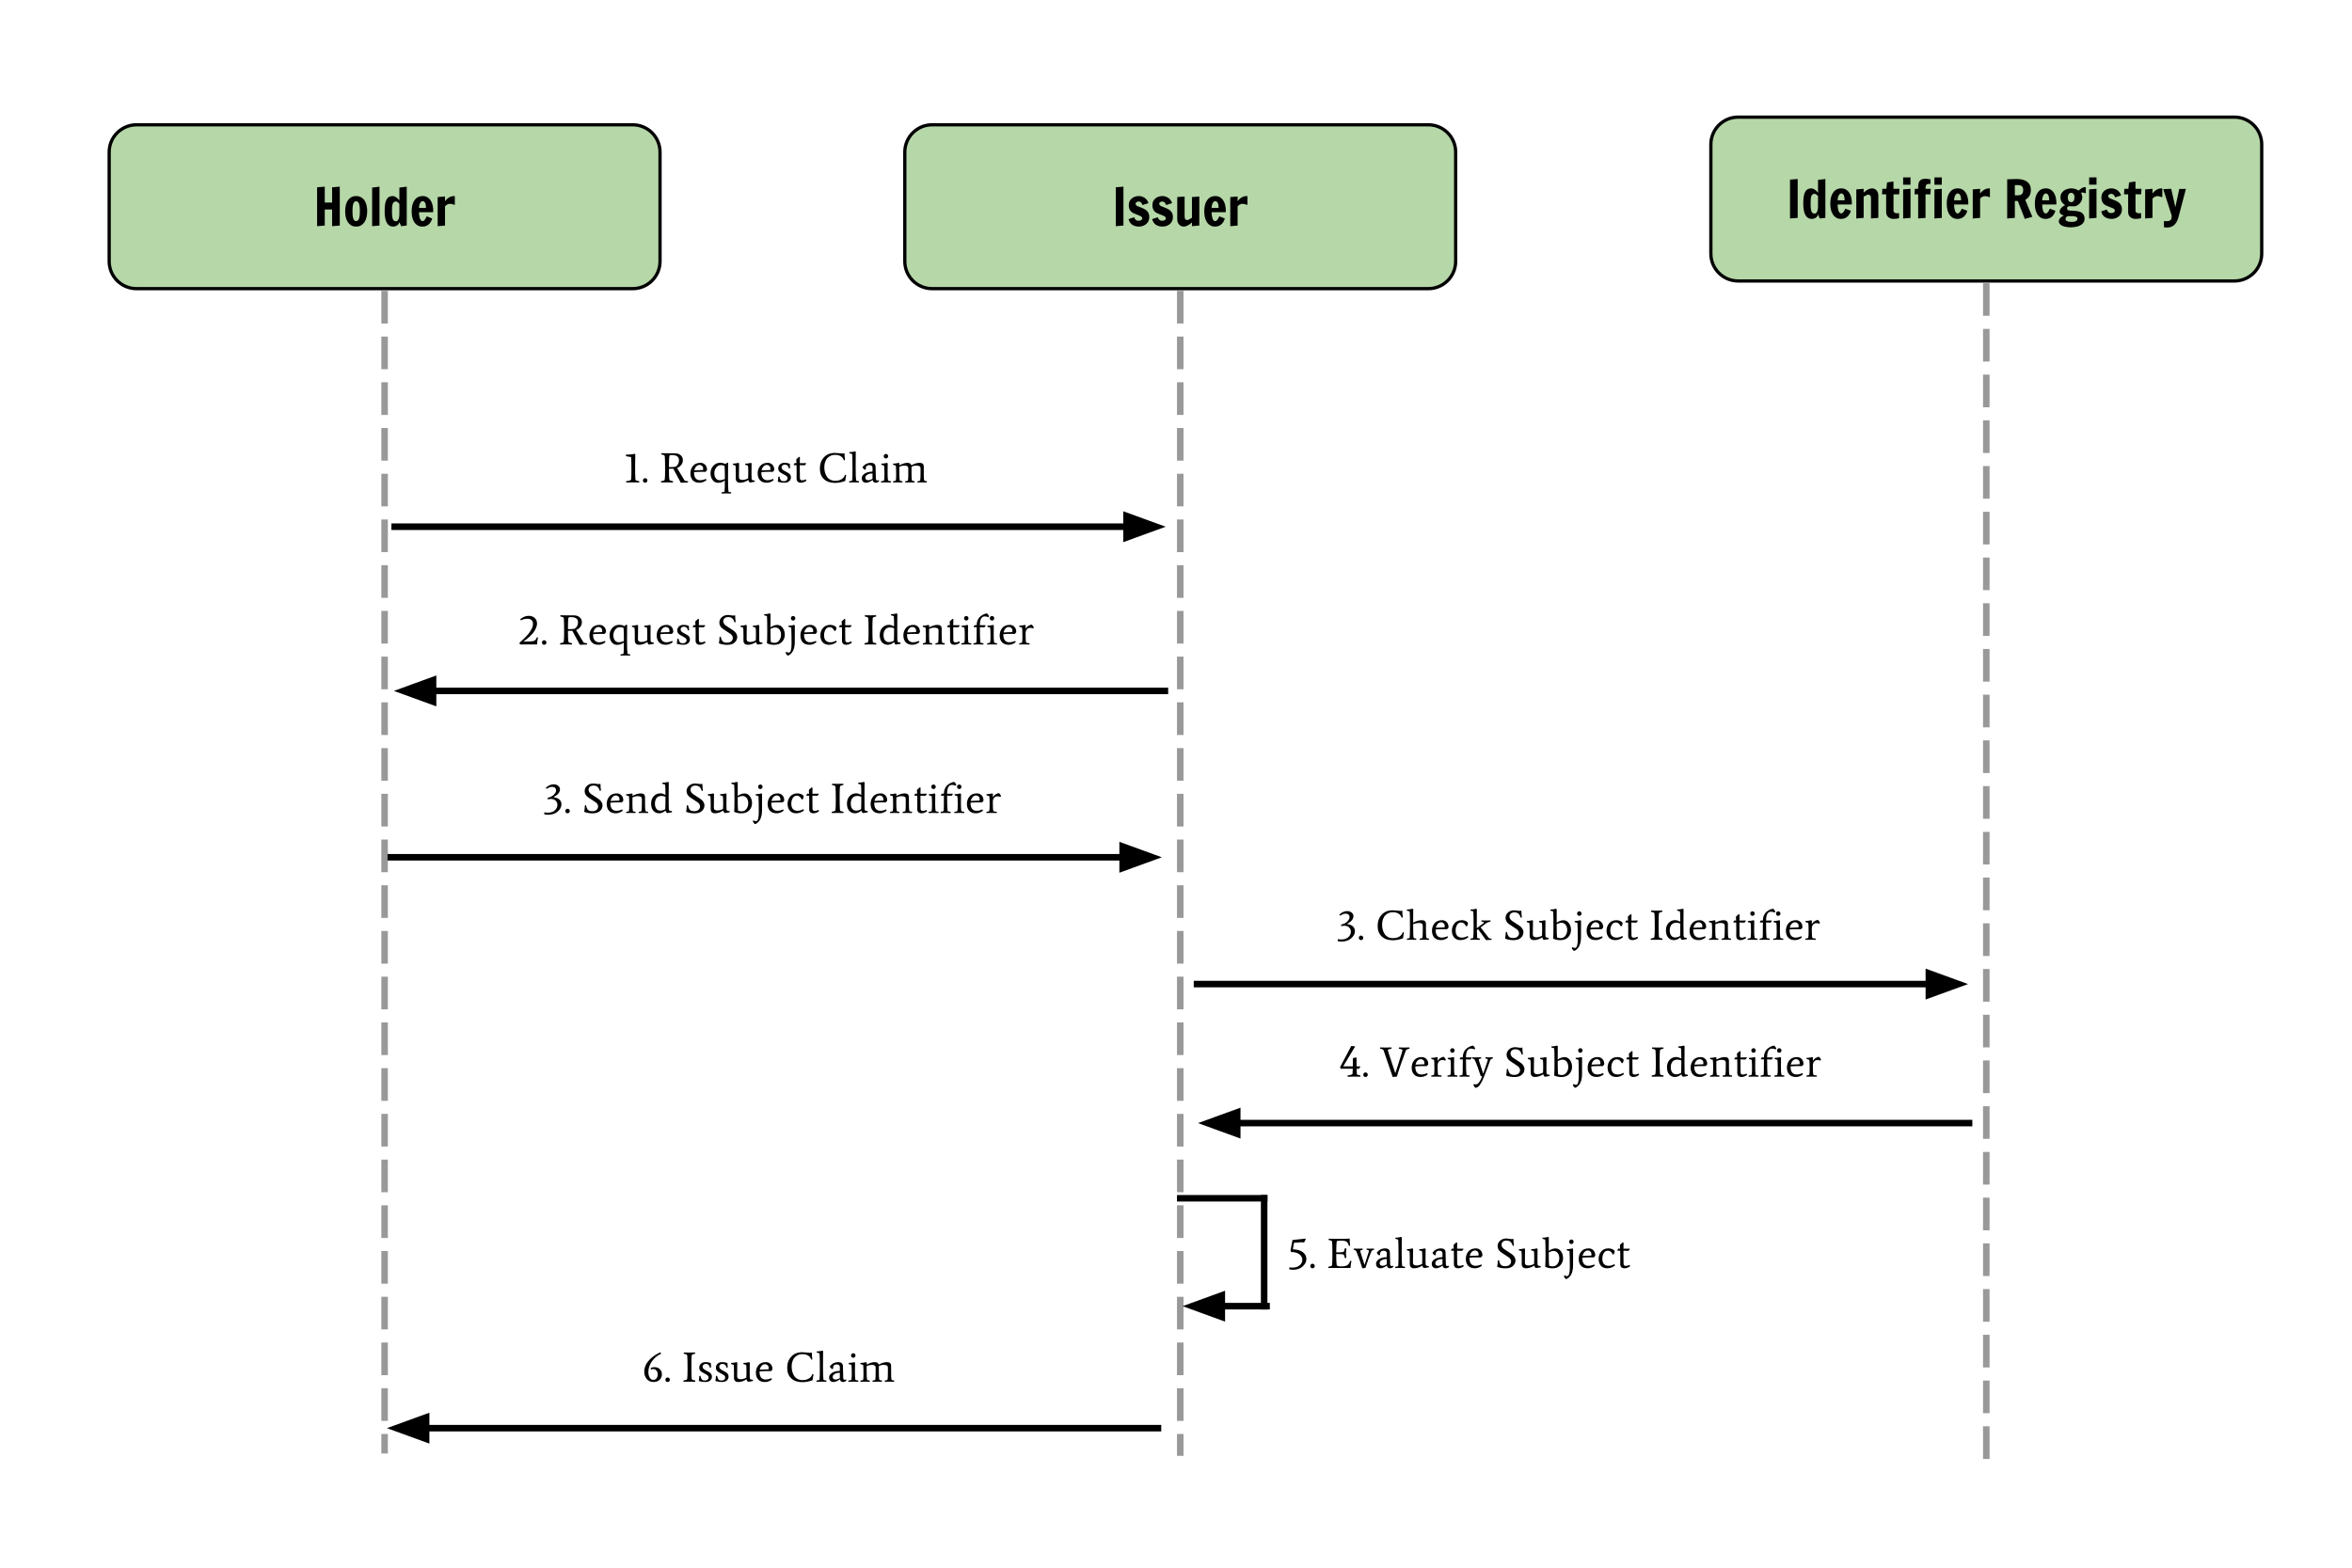 <svg xmlns="http://www.w3.org/2000/svg" xmlns:xlink="http://www.w3.org/1999/xlink" fill="none" stroke="none" stroke-linecap="square" stroke-miterlimit="10" version="1.1" viewBox="0 0 720 480"><clipPath id="p.0"><path d="m0 0l720.0 0l0 480.0l-720.0 0l0 -480.0z" clip-rule="nonzero"/></clipPath><g clip-path="url(#p.0)"><path fill="#000" fill-opacity="0" fill-rule="nonzero" d="m0 0l720.0 0l0 480.0l-720.0 0z"/><path fill="#b6d7a8" fill-rule="nonzero" d="m523.733 44.221l0 0c0 -4.618 3.744 -8.362 8.362 -8.362l151.905 0c2.218 0 4.345 0.881 5.913 2.449c1.568 1.568 2.449 3.695 2.449 5.913l0 33.448c0 4.618 -3.744 8.362 -8.362 8.362l-151.905 0c-4.618 0 -8.362 -3.744 -8.362 -8.362z"/><path fill-rule="nonzero" stroke="#000" stroke-linecap="butt" stroke-linejoin="round" stroke-width="1" d="m523.733 44.221l0 0c0 -4.618 3.744 -8.362 8.362 -8.362l151.905 0c2.218 0 4.345 0.881 5.913 2.449c1.568 1.568 2.449 3.695 2.449 5.913l0 33.448c0 4.618 -3.744 8.362 -8.362 8.362l-151.905 0c-4.618 0 -8.362 -3.744 -8.362 -8.362z"/><path fill="#000" fill-rule="nonzero" d="m547.966 54.993l2.344 -0.188l0 11.906l-2.344 0.188l0 -11.906zm9.117 11.906l-0.547 -1.219q-0.094 0.375 -0.344 0.672q-0.094 0.125 -0.25 0.25q-0.141 0.109 -0.344 0.203q-0.188 0.109 -0.438 0.156q-0.234 0.062 -0.547 0.062q-0.625 0 -1.109 -0.281q-0.469 -0.281 -0.812 -0.859q-0.328 -0.594 -0.5 -1.469q-0.172 -0.891 -0.172 -2.109q0 -1.25 0.141 -2.125q0.141 -0.875 0.438 -1.422q0.297 -0.562 0.766 -0.812q0.469 -0.266 1.141 -0.266q0.188 0 0.375 0.062q0.188 0.047 0.359 0.141q0.188 0.094 0.359 0.219q0.172 0.109 0.312 0.234q0.328 0.297 0.625 0.656l0 -3.906l2.25 -0.281l0 11.906l-1.703 0.188zm-0.547 -6.844q-0.156 -0.203 -0.344 -0.359q-0.156 -0.141 -0.359 -0.25q-0.188 -0.109 -0.391 -0.109q-0.406 0 -0.641 0.234q-0.234 0.219 -0.359 0.625q-0.109 0.406 -0.141 0.953q-0.031 0.531 -0.031 1.156q0 0.625 0.031 1.188q0.031 0.562 0.141 0.984q0.125 0.422 0.359 0.672q0.234 0.25 0.641 0.25q0.203 0 0.391 -0.094q0.203 -0.109 0.359 -0.375q0.156 -0.266 0.25 -0.719q0.094 -0.453 0.094 -1.156l0 -3.0zm6.008 2.562q0 0.422 0.047 0.906q0.062 0.484 0.188 0.891q0.125 0.406 0.328 0.672q0.219 0.266 0.531 0.266q0.266 0 0.484 -0.203q0.219 -0.219 0.375 -0.484q0.172 -0.266 0.266 -0.5q0.094 -0.234 0.125 -0.281l1.703 0.656q-0.156 0.547 -0.422 1.0q-0.25 0.453 -0.625 0.781q-0.359 0.328 -0.844 0.516q-0.484 0.188 -1.109 0.188q-0.812 0 -1.438 -0.344q-0.625 -0.359 -1.031 -0.969q-0.406 -0.625 -0.625 -1.484q-0.203 -0.859 -0.203 -1.875q0 -1.031 0.203 -1.891q0.219 -0.859 0.641 -1.469q0.422 -0.625 1.047 -0.969q0.641 -0.344 1.484 -0.344q0.812 0 1.406 0.344q0.609 0.344 1.016 0.969q0.406 0.609 0.609 1.469q0.203 0.859 0.203 1.891l-0.031 0.109q-0.016 0.047 -0.031 0.094q0 0.031 0 0.062l-4.297 0zm2.141 -1.297q0 -0.453 -0.062 -0.828q-0.047 -0.391 -0.172 -0.656q-0.125 -0.281 -0.328 -0.438q-0.203 -0.172 -0.484 -0.172q-0.203 0 -0.406 0.172q-0.203 0.156 -0.359 0.438q-0.141 0.266 -0.234 0.656q-0.094 0.375 -0.094 0.828l2.141 0zm8.07 -0.531q0 -0.656 -0.234 -0.922q-0.219 -0.266 -0.578 -0.266q-0.297 0 -0.672 0.203q-0.375 0.188 -0.766 0.422l0 6.484l-2.25 0.188l0 -8.906l2.25 -0.188l0 1.141q0.672 -0.578 1.328 -0.922q0.672 -0.344 1.25 -0.344q0.422 0 0.766 0.172q0.359 0.156 0.609 0.453q0.266 0.281 0.406 0.703q0.141 0.422 0.141 0.953l0 6.75l-2.25 0.188l0 -6.109zm4.703 -2.984l0.219 -1.953l1.953 -0.281l0 2.234l1.844 0l-0.094 1.688l-1.734 0l0 4.953q0 0.266 0.109 0.438q0.109 0.172 0.266 0.266q0.172 0.094 0.375 0.125q0.203 0.031 0.391 0.031q0.25 0 0.406 -0.031q0.078 -0.016 0.156 -0.031l0 1.547q-0.172 0.078 -0.422 0.125q-0.203 0.031 -0.531 0.062q-0.312 0.047 -0.766 0.047q-0.359 0 -0.766 -0.109q-0.391 -0.109 -0.719 -0.359q-0.328 -0.25 -0.547 -0.656q-0.203 -0.406 -0.203 -1.0l0 -5.406l-1.266 0l0.094 -1.688l1.234 0zm5.141 0.188l2.25 -0.188l0 8.906l-2.25 0.188l0 -8.906zm2.25 -3.688l0 2.25l-2.25 0l0 -2.234l2.25 -0.016zm2.344 5.188l-1.109 0l0.094 -1.688l1.016 0l0 -0.172q0 -0.547 0.047 -1.062q0.047 -0.531 0.25 -0.938q0.219 -0.406 0.672 -0.656q0.453 -0.25 1.266 -0.25q0.422 0 0.703 0.047q0.297 0.031 0.469 0.062q0.219 0.062 0.359 0.125l0 1.344l-0.5 0q-0.344 0 -0.547 0.125q-0.203 0.109 -0.312 0.297q-0.094 0.188 -0.125 0.438q-0.031 0.234 -0.031 0.469l0 0.172l1.594 0l-0.094 1.688l-1.5 0l0 7.219l-2.25 0.188l0 -7.406zm4.984 -1.5l2.25 -0.188l0 8.906l-2.25 0.188l0 -8.906zm2.25 -3.688l0 2.25l-2.25 0l0 -2.234l2.25 -0.016zm3.766 8.312q0 0.422 0.047 0.906q0.062 0.484 0.188 0.891q0.125 0.406 0.328 0.672q0.219 0.266 0.531 0.266q0.266 0 0.484 -0.203q0.219 -0.219 0.375 -0.484q0.172 -0.266 0.266 -0.5q0.094 -0.234 0.125 -0.281l1.703 0.656q-0.156 0.547 -0.422 1.0q-0.25 0.453 -0.625 0.781q-0.359 0.328 -0.844 0.516q-0.484 0.188 -1.109 0.188q-0.812 0 -1.438 -0.344q-0.625 -0.359 -1.031 -0.969q-0.406 -0.625 -0.625 -1.484q-0.203 -0.859 -0.203 -1.875q0 -1.031 0.203 -1.891q0.219 -0.859 0.641 -1.469q0.422 -0.625 1.047 -0.969q0.641 -0.344 1.484 -0.344q0.812 0 1.406 0.344q0.609 0.344 1.016 0.969q0.406 0.609 0.609 1.469q0.203 0.859 0.203 1.891l-0.031 0.109q-0.016 0.047 -0.031 0.094q0 0.031 0 0.062l-4.297 0zm2.141 -1.297q0 -0.453 -0.062 -0.828q-0.047 -0.391 -0.172 -0.656q-0.125 -0.281 -0.328 -0.438q-0.203 -0.172 -0.484 -0.172q-0.203 0 -0.406 0.172q-0.203 0.156 -0.359 0.438q-0.141 0.266 -0.234 0.656q-0.094 0.375 -0.094 0.828l2.141 0zm3.57 -3.328l2.25 -0.188l0 1.438q0.203 -0.25 0.469 -0.531q0.266 -0.281 0.594 -0.5q0.344 -0.234 0.75 -0.375q0.422 -0.156 0.922 -0.156q0.031 0 0.078 0.016q0.047 0 0.094 0q0.047 0.016 0.094 0.016l0 2.688q-0.359 -0.109 -0.734 -0.219q-0.375 -0.125 -0.766 -0.125q-0.375 0 -0.75 0.172q-0.359 0.156 -0.75 0.578l0 5.906l-2.25 0.188l0 -8.906zm10.539 8.906l0 -12.0l2.844 -0.094q0.984 0 1.797 0.188q0.812 0.188 1.391 0.609q0.594 0.406 0.906 1.047q0.312 0.625 0.312 1.5q0 0.578 -0.125 1.047q-0.125 0.469 -0.359 0.844q-0.219 0.359 -0.531 0.641q-0.312 0.281 -0.703 0.5q0 0.016 0.094 0.25q0.094 0.219 0.25 0.594q0.156 0.359 0.344 0.828q0.188 0.469 0.391 0.953q0.484 1.141 1.094 2.578l-2.312 0.641l-2.141 -5.484l-0.906 0l0 5.172l-2.344 0.188zm2.344 -7.094l0.797 0q0.344 0 0.656 -0.047q0.328 -0.062 0.578 -0.234q0.25 -0.188 0.391 -0.5q0.141 -0.328 0.141 -0.859q0 -0.422 -0.109 -0.703q-0.109 -0.281 -0.312 -0.453q-0.203 -0.188 -0.469 -0.25q-0.266 -0.078 -0.578 -0.078l-1.094 0l0 3.125zm8.375 2.812q0 0.422 0.047 0.906q0.062 0.484 0.188 0.891q0.125 0.406 0.328 0.672q0.219 0.266 0.531 0.266q0.266 0 0.484 -0.203q0.219 -0.219 0.375 -0.484q0.172 -0.266 0.266 -0.5q0.094 -0.234 0.125 -0.281l1.703 0.656q-0.156 0.547 -0.422 1.0q-0.25 0.453 -0.625 0.781q-0.359 0.328 -0.844 0.516q-0.484 0.188 -1.109 0.188q-0.812 0 -1.438 -0.344q-0.625 -0.359 -1.031 -0.969q-0.406 -0.625 -0.625 -1.484q-0.203 -0.859 -0.203 -1.875q0 -1.031 0.203 -1.891q0.219 -0.859 0.641 -1.469q0.422 -0.625 1.047 -0.969q0.641 -0.344 1.484 -0.344q0.812 0 1.406 0.344q0.609 0.344 1.016 0.969q0.406 0.609 0.609 1.469q0.203 0.859 0.203 1.891l-0.031 0.109q-0.016 0.047 -0.031 0.094q0 0.031 0 0.062l-4.297 0zm2.141 -1.297q0 -0.453 -0.062 -0.828q-0.047 -0.391 -0.172 -0.656q-0.125 -0.281 -0.328 -0.438q-0.203 -0.172 -0.484 -0.172q-0.203 0 -0.406 0.172q-0.203 0.156 -0.359 0.438q-0.141 0.266 -0.234 0.656q-0.094 0.375 -0.094 0.828l2.141 0zm2.945 6.453q0 -0.234 0.062 -0.438q0.078 -0.188 0.188 -0.359q0.109 -0.156 0.25 -0.297q0.141 -0.141 0.297 -0.25q0.344 -0.266 0.781 -0.438q-0.375 -0.094 -0.672 -0.266q-0.125 -0.062 -0.25 -0.156q-0.109 -0.094 -0.203 -0.203q-0.094 -0.125 -0.156 -0.266q-0.062 -0.141 -0.062 -0.297q0 -0.219 0.078 -0.422q0.078 -0.219 0.188 -0.391q0.125 -0.188 0.266 -0.344q0.156 -0.156 0.312 -0.297q0.375 -0.312 0.859 -0.547q-0.406 -0.234 -0.719 -0.578q-0.141 -0.156 -0.266 -0.328q-0.125 -0.188 -0.234 -0.406q-0.094 -0.234 -0.156 -0.484q-0.062 -0.266 -0.062 -0.578q0 -0.672 0.281 -1.188q0.297 -0.516 0.766 -0.859q0.469 -0.344 1.062 -0.516q0.594 -0.188 1.188 -0.188q0.438 0 0.781 0.062q0.359 0.062 0.625 0.172q0.281 0.094 0.5 0.219q0.219 0.109 0.375 0.219q0.125 -0.109 0.312 -0.281q0.203 -0.172 0.453 -0.344q0.266 -0.172 0.562 -0.297q0.312 -0.125 0.609 -0.125q0.047 0 0.078 0.016q0.047 0 0.078 0q0.047 0.016 0.094 0.016l0 1.891q-0.219 -0.078 -0.406 -0.141q-0.156 -0.062 -0.328 -0.109q-0.156 -0.047 -0.25 -0.047q-0.094 0 -0.172 0.031q-0.062 0.016 -0.125 0.031q-0.078 0.031 -0.141 0.062q0.094 0.234 0.172 0.469q0.062 0.203 0.109 0.438q0.062 0.234 0.062 0.438q0 0.484 -0.203 1.0q-0.203 0.5 -0.594 0.922q-0.391 0.422 -0.969 0.688q-0.578 0.25 -1.344 0.156q-0.312 0 -0.547 -0.016q-0.234 -0.016 -0.391 -0.016q-0.328 0.094 -0.469 0.219q-0.125 0.109 -0.125 0.531q0 0.219 0.156 0.375q0.172 0.156 0.406 0.188l2.125 0.156q0.609 0.047 1.094 0.203q0.5 0.141 0.844 0.453q0.344 0.312 0.531 0.734q0.188 0.422 0.188 0.969q0 0.516 -0.188 0.906q-0.188 0.406 -0.516 0.688q-0.312 0.297 -0.734 0.5q-0.406 0.203 -0.875 0.312q-0.453 0.125 -0.922 0.172q-0.469 0.062 -0.891 0.062q-0.906 0 -1.609 -0.141q-0.703 -0.125 -1.188 -0.375q-0.469 -0.234 -0.719 -0.578q-0.25 -0.328 -0.25 -0.734zm2.047 -0.688q0 0.203 0.109 0.359q0.109 0.156 0.344 0.266q0.234 0.109 0.609 0.172q0.391 0.062 0.938 0.062q0.797 0 1.219 -0.266q0.438 -0.266 0.438 -0.734q0 -0.266 -0.188 -0.422q-0.188 -0.156 -0.453 -0.219q-0.266 -0.078 -0.547 -0.094q-0.266 -0.031 -0.438 -0.031l-1.312 0q-0.125 0.031 -0.266 0.109q-0.125 0.062 -0.234 0.188q-0.094 0.109 -0.156 0.266q-0.062 0.156 -0.062 0.344zm0.703 -6.734q0 0.25 0.031 0.531q0.047 0.266 0.156 0.5q0.109 0.219 0.312 0.375q0.219 0.141 0.547 0.141q0.469 0 0.734 -0.391q0.266 -0.391 0.266 -1.109q0 -0.359 -0.078 -0.609q-0.078 -0.25 -0.219 -0.406q-0.141 -0.172 -0.328 -0.25q-0.188 -0.094 -0.391 -0.094q-0.266 0 -0.469 0.125q-0.188 0.125 -0.312 0.312q-0.125 0.188 -0.188 0.422q-0.062 0.234 -0.062 0.453zm6.539 -2.359l2.25 -0.188l0 8.906l-2.25 0.188l0 -8.906zm2.25 -3.688l0 2.25l-2.25 0l0 -2.234l2.25 -0.016zm3.172 9.859q0.078 0.312 0.25 0.547q0.141 0.203 0.391 0.375q0.266 0.156 0.672 0.156q0.156 0 0.359 -0.031q0.203 -0.047 0.375 -0.125q0.172 -0.094 0.281 -0.219q0.125 -0.141 0.125 -0.359q0 -0.281 -0.203 -0.469q-0.203 -0.188 -0.484 -0.297l-1.875 -0.766q-0.766 -0.312 -1.172 -0.953q-0.391 -0.641 -0.391 -1.578q0 -0.672 0.25 -1.188q0.266 -0.516 0.688 -0.859q0.422 -0.359 0.969 -0.531q0.547 -0.188 1.125 -0.188q0.484 0 0.953 0.141q0.484 0.141 0.891 0.422q0.406 0.281 0.703 0.688q0.297 0.406 0.453 0.922l-1.844 0.578q-0.094 -0.297 -0.234 -0.547q-0.141 -0.203 -0.359 -0.359q-0.219 -0.172 -0.547 -0.172q-0.172 0 -0.344 0.047q-0.172 0.031 -0.312 0.125q-0.141 0.078 -0.234 0.219q-0.078 0.141 -0.078 0.328q0 0.141 0.078 0.266q0.094 0.125 0.203 0.219q0.125 0.094 0.25 0.172q0.141 0.062 0.25 0.109l1.609 0.656q0.375 0.172 0.703 0.406q0.328 0.219 0.578 0.531q0.25 0.312 0.391 0.734q0.141 0.422 0.141 0.969q0 0.719 -0.281 1.266q-0.266 0.531 -0.719 0.891q-0.438 0.359 -1.0 0.547q-0.562 0.188 -1.141 0.188q-0.688 0 -1.234 -0.172q-0.531 -0.156 -0.938 -0.453q-0.391 -0.297 -0.656 -0.719q-0.25 -0.422 -0.375 -0.953l1.734 -0.562zm6.578 -6.359l0.219 -1.953l1.953 -0.281l0 2.234l1.844 0l-0.094 1.688l-1.734 0l0 4.953q0 0.266 0.109 0.438q0.109 0.172 0.266 0.266q0.172 0.094 0.375 0.125q0.203 0.031 0.391 0.031q0.25 0 0.406 -0.031q0.078 -0.016 0.156 -0.031l0 1.547q-0.172 0.078 -0.422 0.125q-0.203 0.031 -0.531 0.062q-0.312 0.047 -0.766 0.047q-0.359 0 -0.766 -0.109q-0.391 -0.109 -0.719 -0.359q-0.328 -0.25 -0.547 -0.656q-0.203 -0.406 -0.203 -1.0l0 -5.406l-1.266 0l0.094 -1.688l1.234 0zm5.141 0.188l2.25 -0.188l0 1.438q0.203 -0.25 0.469 -0.531q0.266 -0.281 0.594 -0.5q0.344 -0.234 0.75 -0.375q0.422 -0.156 0.922 -0.156q0.031 0 0.078 0.016q0.047 0 0.094 0q0.047 0.016 0.094 0.016l0 2.688q-0.359 -0.109 -0.734 -0.219q-0.375 -0.125 -0.766 -0.125q-0.375 0 -0.75 0.172q-0.359 0.156 -0.75 0.578l0 5.906l-2.25 0.188l0 -8.906zm5.758 9.703q0.203 0 0.391 0.016q0.156 0 0.312 0q0.156 0.016 0.234 0.016q0.391 0 0.656 -0.094q0.266 -0.094 0.438 -0.266q0.172 -0.172 0.25 -0.422q0.078 -0.25 0.078 -0.547l0 -0.438l-2.578 -8.047l2.438 -0.109l1.266 5.625l1.203 -5.578l2.031 -0.016l-2.312 8.797q-0.281 1.0 -0.703 1.594q-0.406 0.594 -0.875 0.906q-0.469 0.328 -0.953 0.422q-0.484 0.109 -0.922 0.109q-0.172 0 -0.344 -0.016q-0.172 -0.016 -0.297 -0.031q-0.156 -0.031 -0.312 -0.047l0 -1.875z"/><path fill="#000" fill-opacity="0" fill-rule="nonzero" d="m117.734 90.047l0 353.984"/><path fill-rule="nonzero" stroke="#999" stroke-dasharray="8 6" stroke-linecap="butt" stroke-linejoin="round" stroke-width="2" d="m117.734 90.047l0 353.984"/><path fill="#000" fill-opacity="0" fill-rule="nonzero" d="m608.049 87.698l0 358.551"/><path fill-rule="nonzero" stroke="#999" stroke-dasharray="8 6" stroke-linecap="butt" stroke-linejoin="round" stroke-width="2" d="m608.049 87.698l0 358.551"/><path fill="#000" fill-opacity="0" fill-rule="nonzero" d="m120.817 161.27l236.031 0"/><path fill-rule="evenodd" stroke="#000" stroke-linecap="butt" stroke-linejoin="round" stroke-width="2" d="m120.817 161.27l224.032 0"/><path fill="#000" fill-rule="evenodd" stroke="#000" stroke-linecap="butt" stroke-width="2" d="m344.848 164.574l9.076 -3.303l-9.076 -3.303z"/><path fill="#000" fill-opacity="0" fill-rule="nonzero" d="m126.263 125.895l222.772 0l0 29.071l-222.772 0z"/><path fill="#000" fill-rule="nonzero" d="m194.482 139.07q-0.062 1.391 -0.062 3.406q0 3.25 0.078 4.047l0.031 0.281q0.031 0.219 0.266 0.328q0.25 0.094 0.922 0.219l-0.047 0.375q-0.781 -0.031 -1.875 -0.031q-1.078 0 -2.094 0.031l-0.047 -0.375q0.219 -0.047 0.484 -0.094q0.281 -0.047 0.438 -0.078q0.156 -0.047 0.25 -0.078q0.094 -0.031 0.188 -0.078q0.172 -0.078 0.188 -0.219q0.094 -0.766 0.094 -2.781q0 -3.141 -0.078 -3.875l-0.016 -0.203l-1.562 -0.266l-0.047 -0.469q1.625 0 2.609 -0.266l0.281 0.125zm3.496 8.547q-0.188 0.188 -0.484 0.188q-0.281 0 -0.484 -0.188q-0.188 -0.203 -0.188 -0.5q0 -0.312 0.188 -0.5q0.203 -0.203 0.484 -0.203q0.297 0 0.484 0.203q0.203 0.188 0.203 0.5q0 0.297 -0.203 0.5zm8.031 0.109q-0.844 -0.031 -1.828 -0.031q-0.984 0 -1.797 0.031l-0.047 -0.375q0.672 -0.125 0.906 -0.219q0.234 -0.109 0.25 -0.328q0.109 -0.766 0.109 -2.781q0 -3.266 -0.078 -4.078l-0.031 -0.266q-0.016 -0.219 -0.234 -0.312q-0.203 -0.109 -0.828 -0.234l0.031 -0.375q0.828 0.031 1.75 0.031l2.25 0q1.266 0 1.922 0.609q0.656 0.594 0.656 1.469q0 1.594 -1.766 2.453l2.297 3.812q0.297 0.156 1.078 0.219l-0.047 0.375l-2.188 0.078l-2.312 -4.297q-0.438 0.031 -1.328 0.031q0 2.406 0.094 3.062l0.047 0.203q0.031 0.234 0.25 0.328q0.234 0.094 0.875 0.219l-0.031 0.375zm1.844 -6.859q0 -1.531 -2.156 -1.531q-0.469 0 -0.609 0.062q-0.141 0.047 -0.188 0.219q-0.125 0.781 -0.125 3.406q1.422 0 2.031 -0.125q1.047 -0.641 1.047 -2.031zm7.403 2.672q0 -0.609 -0.344 -0.891q-0.328 -0.297 -0.75 -0.297q-0.609 0 -1.047 0.484q-0.438 0.484 -0.594 1.188l2.703 -0.109q0.031 -0.203 0.031 -0.375zm-1.125 4.266q-1.375 0 -2.078 -0.781q-0.703 -0.781 -0.703 -2.078q0 -1.312 0.766 -2.266q0.781 -0.969 2.344 -0.969q0.781 0 1.375 0.562q0.594 0.562 0.594 1.672l-0.438 0.531q-0.078 -0.016 -1.234 -0.016q-1.141 0 -2.297 0.094l0 0.109q0 1.188 0.484 1.781q0.5 0.594 1.359 0.594q0.859 0 1.797 -0.422l0.156 0.391q-1.0 0.797 -2.125 0.797zm6.571 -5.391q-0.938 0 -1.484 0.766q-0.547 0.766 -0.547 1.703q0 0.938 0.438 1.547q0.438 0.609 1.203 0.609q0.781 0 1.594 -0.391q0 -3.016 -0.109 -4.016q-0.578 -0.219 -1.094 -0.219zm2.188 -0.672q-0.031 1.578 -0.031 4.734q0 3.156 0.141 4.016q0.031 0.172 0.828 0.25l-0.031 0.375q-0.625 -0.047 -1.469 -0.047q-0.844 0 -1.469 0.047l0.031 -0.375q0.875 -0.078 0.906 -0.25q0.094 -0.672 0.094 -3.375q-0.562 0.391 -1.016 0.547q-0.453 0.156 -1.047 0.156q-1.062 0 -1.688 -0.844q-0.625 -0.844 -0.625 -2.125q0 -1.297 0.844 -2.219q0.859 -0.938 2.078 -0.938q0.938 0 1.656 0.406l0.547 -0.484l0.25 0.125zm3.675 6.062q-1.328 0 -1.328 -1.344l0 -1.75q0 -1.734 -0.094 -2.156l-0.766 -0.25l-0.031 -0.344q0.766 0 1.656 -0.234l0.25 0.125q-0.047 2.328 -0.047 4.219q0 0.875 1.062 0.875q0.438 0 0.938 -0.141q0.516 -0.156 0.812 -0.344q0.047 -0.703 0.047 -1.656q0 -1.766 -0.094 -2.25l-0.828 -0.25l-0.031 -0.344q0.844 0 1.719 -0.234l0.25 0.125q-0.031 0.969 -0.031 3.219l0.031 1.516q0 0.219 0.172 0.344q0.188 0.125 0.344 0.156q0.172 0.031 0.469 0.047l-0.031 0.375q-0.469 0.047 -1.422 0.234q-0.391 -0.156 -0.531 -0.781q-1.25 0.844 -2.516 0.844zm9.284 -4.266q0 -0.609 -0.344 -0.891q-0.328 -0.297 -0.75 -0.297q-0.609 0 -1.047 0.484q-0.438 0.484 -0.594 1.188l2.703 -0.109q0.031 -0.203 0.031 -0.375zm-1.125 4.266q-1.375 0 -2.078 -0.781q-0.703 -0.781 -0.703 -2.078q0 -1.312 0.766 -2.266q0.781 -0.969 2.344 -0.969q0.781 0 1.375 0.562q0.594 0.562 0.594 1.672l-0.438 0.531q-0.078 -0.016 -1.234 -0.016q-1.141 0 -2.297 0.094l0 0.109q0 1.188 0.484 1.781q0.5 0.594 1.359 0.594q0.859 0 1.797 -0.422l0.156 0.391q-1.0 0.797 -2.125 0.797zm6.883 -5.859l0.188 0.094q0 0.844 0.078 1.281l-0.344 0.125q-0.172 -0.656 -0.484 -0.922q-0.297 -0.266 -0.766 -0.266q-0.469 0 -0.75 0.25q-0.266 0.25 -0.266 0.578q0 0.594 0.672 0.969l1.328 0.734q0.859 0.469 0.859 1.391q0 0.656 -0.531 1.141q-0.516 0.484 -1.5 0.484q-0.969 0 -2.0 -0.312q0.156 -0.922 0.156 -1.5l0.344 -0.109q0.109 0.453 0.172 0.625q0.062 0.172 0.203 0.422q0.156 0.25 0.391 0.328q0.234 0.078 0.688 0.078q0.453 0 0.75 -0.266q0.297 -0.266 0.297 -0.625q0 -0.547 -0.609 -0.875l-1.391 -0.781q-0.859 -0.453 -0.859 -1.391q0 -0.672 0.5 -1.172q0.5 -0.516 1.406 -0.516q0.922 0 1.469 0.234zm3.591 5.859q-1.344 0 -1.344 -1.297q0.016 -1.141 0.016 -2.094q0 -0.953 -0.031 -2.0l-0.828 0.016l-0.047 -0.141l0.297 -0.516q0.188 0.047 0.547 0.062l-0.047 -1.203l0.859 -0.766l0.25 0.125q-0.031 0.953 -0.031 1.828l1.906 -0.016l0.062 0.156l-0.469 0.516q-0.438 -0.047 -1.5 -0.062l0 1.75q0 1.625 0.031 2.328q0.047 0.578 0.703 0.578q0.516 0 1.141 -0.297l0.156 0.422q-0.922 0.609 -1.672 0.609zm10.456 -0.594q1.219 0 2 -0.5q0.781 -0.5 1.031 -1.359l0.359 0.156q-0.141 0.469 -0.297 1.75q-1.609 0.594 -3.141 0.594q-2.125 0 -3.375 -1.156q-1.25 -1.172 -1.25 -3.234q0 -2.078 1.234 -3.422q1.234 -1.359 3.375 -1.359q0.609 0 1.344 0.094q0.734 0.094 1.0 0.094q0.281 0 0.594 -0.078l0 0.203q0 0.938 0.156 1.828l-0.344 0.156q-0.516 -1.703 -2.766 -1.703q-1.297 0 -2.234 0.922q-0.469 0.453 -0.734 1.219q-0.266 0.75 -0.266 1.609q0 0.859 0.188 1.562q0.188 0.703 0.562 1.312q0.375 0.594 1.031 0.953q0.672 0.359 1.531 0.359zm6.314 -8.891q-0.031 1.625 -0.031 4.766q0 3.125 0.141 3.984q0.016 0.094 0.344 0.188q0.328 0.094 0.562 0.094l-0.031 0.375q-0.625 -0.031 -1.516 -0.031q-0.875 0 -1.5 0.031l0.031 -0.375q0.281 -0.016 0.578 -0.094q0.312 -0.094 0.328 -0.188q0.094 -0.844 0.094 -3.25q0 -3.906 -0.078 -4.578l-0.031 -0.219l-0.828 -0.25l-0.031 -0.328q0.828 0 1.719 -0.234l0.25 0.109zm5.125 6.641q-1.062 0.031 -1.625 0.406q-0.562 0.375 -0.562 0.828q0 0.438 0.219 0.641q0.234 0.203 0.734 0.203q0.516 0 1.234 -0.438l0 -1.641zm0.953 2.844q-0.781 0 -0.906 -0.844q-1.156 0.844 -1.984 0.844q-0.562 0 -0.953 -0.344q-0.391 -0.344 -0.391 -1.062q0 -0.734 0.766 -1.312q0.781 -0.594 2.516 -0.703l0 -1.219q0 -0.359 -0.266 -0.547q-0.266 -0.203 -0.75 -0.203q-0.484 0 -0.766 0.266q-0.281 0.266 -0.281 0.688q0 0.156 0.031 0.344l-0.281 0.141q-0.266 -0.141 -0.5 -0.391q-0.219 -0.25 -0.219 -0.359q0 -0.109 0.172 -0.328q0.188 -0.219 0.484 -0.453q0.297 -0.25 0.797 -0.422q0.5 -0.188 1.125 -0.188q0.625 0 1.016 0.312q0.391 0.297 0.391 1.109q0 0.797 0.078 3.359q0.016 0.625 0.469 0.625q0.188 0 0.406 -0.094l0.125 0.328q-0.5 0.453 -1.078 0.453zm3.638 -7.625q-0.188 0.203 -0.484 0.203q-0.281 0 -0.484 -0.203q-0.188 -0.203 -0.188 -0.5q0 -0.297 0.188 -0.484q0.203 -0.203 0.484 -0.203q0.297 0 0.484 0.203q0.203 0.188 0.203 0.484q0 0.297 -0.203 0.5zm0.062 1.672l-0.031 2.859q0 1.688 0.109 2.188l0.016 0.172q0.016 0.094 0.328 0.188q0.328 0.078 0.594 0.094l-0.031 0.375q-0.625 -0.031 -1.531 -0.031q-0.891 0 -1.516 0.031l0.047 -0.375q0.266 -0.016 0.578 -0.094q0.312 -0.094 0.328 -0.188q0.109 -0.453 0.109 -1.812q0 -2.219 -0.109 -2.703l-0.828 -0.25l-0.031 -0.344q0.828 0 1.719 -0.234l0.25 0.125zm7.29 2.859q0 1.688 0.094 2.188l0.031 0.172q0.016 0.094 0.297 0.188q0.281 0.078 0.531 0.094l-0.031 0.375q-0.625 -0.031 -1.438 -0.031q-0.797 0 -1.422 0.031l0.031 -0.375q0.25 -0.016 0.531 -0.094q0.281 -0.094 0.297 -0.188q0.094 -0.453 0.094 -2.359l0 -1.25q0 -0.516 -0.297 -0.703q-0.297 -0.203 -0.719 -0.203q-0.406 0 -0.641 0.047q-0.234 0.031 -0.422 0.078q-0.234 0.062 -0.672 0.25l0 1.781q0 1.625 0.109 2.188l0.031 0.172q0.016 0.094 0.297 0.188q0.281 0.078 0.547 0.094l-0.047 0.375q-0.625 -0.031 -1.438 -0.031q-0.797 0 -1.422 0.031l0.031 -0.375q0.25 -0.016 0.531 -0.094q0.281 -0.094 0.297 -0.188q0.094 -0.453 0.094 -1.812q0 -2.219 -0.109 -2.703l-0.828 -0.25l-0.031 -0.344q0.828 0 1.719 -0.234l0.25 0.125q-0.016 0.312 -0.016 0.625q1.438 -0.766 2.453 -0.766q1.016 0 1.219 0.766q1.359 -0.766 2.469 -0.766q0.641 0 0.984 0.266q0.344 0.266 0.344 0.969l0 1.766q0 1.688 0.078 2.188l0.047 0.172q0.016 0.094 0.281 0.188q0.281 0.078 0.547 0.094l-0.031 0.375q-0.625 -0.031 -1.438 -0.031q-0.812 0 -1.422 0.031l0.031 -0.375q0.25 -0.016 0.531 -0.094q0.281 -0.094 0.281 -0.188q0.109 -0.453 0.109 -2.359l0 -1.25q0 -0.516 -0.297 -0.703q-0.297 -0.203 -1.062 -0.203q-0.766 0 -1.406 0.375l0 1.781z"/><path fill="#000" fill-opacity="0" fill-rule="nonzero" d="m126.271 175.512l222.772 0l0 29.071l-222.772 0z"/><path fill="#000" fill-rule="nonzero" d="m164.394 190.921q0 0.719 -0.375 1.516q-0.375 0.797 -0.859 1.391q-0.484 0.578 -1.156 1.203q-0.938 0.828 -1.703 1.359l0.031 0.062q2.406 0 3.062 -0.203q0.672 -0.219 0.969 -1.156l0.344 0.156q-0.234 0.703 -0.312 2.062l-5.219 0l-0.156 -0.516q0.484 -0.375 1.312 -1.188q0.844 -0.812 1.391 -1.469q0.547 -0.672 0.984 -1.516q0.453 -0.859 0.453 -1.625q0 -0.781 -0.469 -1.156q-0.469 -0.391 -1.219 -0.391q-1.078 0 -2.031 0.5l-0.172 -0.359q1.219 -1.031 2.594 -1.031q1.062 0 1.797 0.625q0.734 0.609 0.734 1.734zm2.672 6.312q-0.188 0.188 -0.484 0.188q-0.281 0 -0.484 -0.188q-0.188 -0.203 -0.188 -0.5q0 -0.312 0.188 -0.5q0.203 -0.203 0.484 -0.203q0.297 0 0.484 0.203q0.203 0.188 0.203 0.5q0 0.297 -0.203 0.5zm8.031 0.109q-0.844 -0.031 -1.828 -0.031q-0.984 0 -1.797 0.031l-0.047 -0.375q0.672 -0.125 0.906 -0.219q0.234 -0.109 0.25 -0.328q0.109 -0.766 0.109 -2.781q0 -3.266 -0.078 -4.078l-0.031 -0.266q-0.016 -0.219 -0.234 -0.312q-0.203 -0.109 -0.828 -0.234l0.031 -0.375q0.828 0.031 1.75 0.031l2.25 0q1.266 0 1.922 0.609q0.656 0.594 0.656 1.469q0 1.594 -1.766 2.453l2.297 3.812q0.297 0.156 1.078 0.219l-0.047 0.375l-2.188 0.078l-2.312 -4.297q-0.438 0.031 -1.328 0.031q0 2.406 0.094 3.062l0.047 0.203q0.031 0.234 0.25 0.328q0.234 0.094 0.875 0.219l-0.031 0.375zm1.844 -6.859q0 -1.531 -2.156 -1.531q-0.469 0 -0.609 0.062q-0.141 0.047 -0.188 0.219q-0.125 0.781 -0.125 3.406q1.422 0 2.031 -0.125q1.047 -0.641 1.047 -2.031zm7.403 2.672q0 -0.609 -0.344 -0.891q-0.328 -0.297 -0.75 -0.297q-0.609 0 -1.047 0.484q-0.438 0.484 -0.594 1.188l2.703 -0.109q0.031 -0.203 0.031 -0.375zm-1.125 4.266q-1.375 0 -2.078 -0.781q-0.703 -0.781 -0.703 -2.078q0 -1.312 0.766 -2.266q0.781 -0.969 2.344 -0.969q0.781 0 1.375 0.562q0.594 0.562 0.594 1.672l-0.438 0.531q-0.078 -0.016 -1.234 -0.016q-1.141 0 -2.297 0.094l0 0.109q0 1.188 0.484 1.781q0.5 0.594 1.359 0.594q0.859 0 1.797 -0.422l0.156 0.391q-1.0 0.797 -2.125 0.797zm6.571 -5.391q-0.938 0 -1.484 0.766q-0.547 0.766 -0.547 1.703q0 0.938 0.438 1.547q0.438 0.609 1.203 0.609q0.781 0 1.594 -0.391q0 -3.016 -0.109 -4.016q-0.578 -0.219 -1.094 -0.219zm2.188 -0.672q-0.031 1.578 -0.031 4.734q0 3.156 0.141 4.016q0.031 0.172 0.828 0.25l-0.031 0.375q-0.625 -0.047 -1.469 -0.047q-0.844 0 -1.469 0.047l0.031 -0.375q0.875 -0.078 0.906 -0.25q0.094 -0.672 0.094 -3.375q-0.562 0.391 -1.016 0.547q-0.453 0.156 -1.047 0.156q-1.062 0 -1.688 -0.844q-0.625 -0.844 -0.625 -2.125q0 -1.297 0.844 -2.219q0.859 -0.938 2.078 -0.938q0.938 0 1.656 0.406l0.547 -0.484l0.25 0.125zm3.675 6.062q-1.328 0 -1.328 -1.344l0 -1.75q0 -1.734 -0.094 -2.156l-0.766 -0.25l-0.031 -0.344q0.766 0 1.656 -0.234l0.25 0.125q-0.047 2.328 -0.047 4.219q0 0.875 1.062 0.875q0.438 0 0.938 -0.141q0.516 -0.156 0.812 -0.344q0.047 -0.703 0.047 -1.656q0 -1.766 -0.094 -2.25l-0.828 -0.25l-0.031 -0.344q0.844 0 1.719 -0.234l0.25 0.125q-0.031 0.969 -0.031 3.219l0.031 1.516q0 0.219 0.172 0.344q0.188 0.125 0.344 0.156q0.172 0.031 0.469 0.047l-0.031 0.375q-0.469 0.047 -1.422 0.234q-0.391 -0.156 -0.531 -0.781q-1.25 0.844 -2.516 0.844zm9.284 -4.266q0 -0.609 -0.344 -0.891q-0.328 -0.297 -0.75 -0.297q-0.609 0 -1.047 0.484q-0.438 0.484 -0.594 1.188l2.703 -0.109q0.031 -0.203 0.031 -0.375zm-1.125 4.266q-1.375 0 -2.078 -0.781q-0.703 -0.781 -0.703 -2.078q0 -1.312 0.766 -2.266q0.781 -0.969 2.344 -0.969q0.781 0 1.375 0.562q0.594 0.562 0.594 1.672l-0.438 0.531q-0.078 -0.016 -1.234 -0.016q-1.141 0 -2.297 0.094l0 0.109q0 1.188 0.484 1.781q0.5 0.594 1.359 0.594q0.859 0 1.797 -0.422l0.156 0.391q-1.0 0.797 -2.125 0.797zm6.883 -5.859l0.188 0.094q0 0.844 0.078 1.281l-0.344 0.125q-0.172 -0.656 -0.484 -0.922q-0.297 -0.266 -0.766 -0.266q-0.469 0 -0.75 0.25q-0.266 0.25 -0.266 0.578q0 0.594 0.672 0.969l1.328 0.734q0.859 0.469 0.859 1.391q0 0.656 -0.531 1.141q-0.516 0.484 -1.5 0.484q-0.969 0 -2.0 -0.312q0.156 -0.922 0.156 -1.5l0.344 -0.109q0.109 0.453 0.172 0.625q0.062 0.172 0.203 0.422q0.156 0.25 0.391 0.328q0.234 0.078 0.688 0.078q0.453 0 0.75 -0.266q0.297 -0.266 0.297 -0.625q0 -0.547 -0.609 -0.875l-1.391 -0.781q-0.859 -0.453 -0.859 -1.391q0 -0.672 0.5 -1.172q0.5 -0.516 1.406 -0.516q0.922 0 1.469 0.234zm3.591 5.859q-1.344 0 -1.344 -1.297q0.016 -1.141 0.016 -2.094q0 -0.953 -0.031 -2.0l-0.828 0.016l-0.047 -0.141l0.297 -0.516q0.188 0.047 0.547 0.062l-0.047 -1.203l0.859 -0.766l0.25 0.125q-0.031 0.953 -0.031 1.828l1.906 -0.016l0.062 0.156l-0.469 0.516q-0.438 -0.047 -1.5 -0.062l0 1.75q0 1.625 0.031 2.328q0.047 0.578 0.703 0.578q0.516 0 1.141 -0.297l0.156 0.422q-0.922 0.609 -1.672 0.609zm10.565 -6.828q-0.266 -0.953 -0.734 -1.297q-0.453 -0.359 -1.188 -0.359q-0.734 0 -1.125 0.359q-0.391 0.359 -0.391 0.875q0 0.844 0.859 1.422l2.062 1.344q1.344 0.875 1.344 2.094q0 0.969 -0.781 1.688q-0.766 0.719 -2.25 0.719q-1.469 0 -2.578 -0.469q0.203 -1.062 0.203 -1.906l0.359 -0.156q0.188 1.062 0.594 1.469q0.422 0.406 1.297 0.406q0.891 0 1.344 -0.422q0.469 -0.438 0.469 -1.016q0 -0.797 -0.844 -1.344l-2.078 -1.375q-1.203 -0.766 -1.203 -2.0q0 -0.938 0.734 -1.625q0.75 -0.703 1.938 -0.703q0.391 0 0.859 0.094q0.484 0.094 0.734 0.094q0.25 0 0.578 -0.078l0 0.203q0 0.938 0.156 1.828l-0.359 0.156zm4.068 6.828q-1.328 0 -1.328 -1.344l0 -1.75q0 -1.734 -0.094 -2.156l-0.766 -0.25l-0.031 -0.344q0.766 0 1.656 -0.234l0.25 0.125q-0.047 2.328 -0.047 4.219q0 0.875 1.062 0.875q0.438 0 0.938 -0.141q0.516 -0.156 0.812 -0.344q0.047 -0.703 0.047 -1.656q0 -1.766 -0.094 -2.25l-0.828 -0.25l-0.031 -0.344q0.844 0 1.719 -0.234l0.25 0.125q-0.031 0.969 -0.031 3.219l0.031 1.516q0 0.219 0.172 0.344q0.188 0.125 0.344 0.156q0.172 0.031 0.469 0.047l-0.031 0.375q-0.469 0.047 -1.422 0.234q-0.391 -0.156 -0.531 -0.781q-1.25 0.844 -2.516 0.844zm8.143 -0.594q0.938 0 1.484 -0.75q0.547 -0.766 0.547 -1.719q0 -0.953 -0.469 -1.594q-0.469 -0.641 -1.312 -0.641q-0.641 0 -1.453 0.422q0 3.125 0.109 4.062q0.578 0.219 1.094 0.219zm-1.203 -4.734q1.078 -0.75 2.078 -0.75q1.016 0 1.656 0.875q0.656 0.875 0.656 2.125q0 1.234 -0.844 2.172q-0.844 0.922 -2.469 0.922q-1.078 0 -2.156 -0.453q0.094 -1.141 0.094 -3.547q0 -3.906 -0.078 -4.578l-0.016 -0.219l-0.844 -0.25l-0.016 -0.328q0.828 0 1.703 -0.234l0.25 0.109q-0.016 1.438 -0.016 4.156zm6.456 5.031q0 -3.172 -0.078 -4.516l-0.016 -0.438l-0.844 -0.25l-0.016 -0.344q0.828 0 1.719 -0.234l0.234 0.125q-0.016 1.969 -0.016 5.141q0 0.969 -0.203 1.734q-0.203 0.766 -0.484 1.188q-0.281 0.438 -0.609 0.719q-0.312 0.281 -0.531 0.375q-0.219 0.109 -0.328 0.109q-0.094 0 -0.328 -0.312q-0.25 -0.297 -0.328 -0.594l0.203 -0.25q0.391 0.25 0.766 0.25q0.859 0 0.859 -2.703zm0.953 -7.328q-0.188 0.203 -0.484 0.203q-0.281 0 -0.484 -0.203q-0.188 -0.203 -0.188 -0.5q0 -0.297 0.188 -0.484q0.203 -0.203 0.484 -0.203q0.297 0 0.484 0.203q0.203 0.188 0.203 0.484q0 0.297 -0.203 0.5zm5.663 3.359q0 -0.609 -0.344 -0.891q-0.328 -0.297 -0.75 -0.297q-0.609 0 -1.047 0.484q-0.438 0.484 -0.594 1.188l2.703 -0.109q0.031 -0.203 0.031 -0.375zm-1.125 4.266q-1.375 0 -2.078 -0.781q-0.703 -0.781 -0.703 -2.078q0 -1.312 0.766 -2.266q0.781 -0.969 2.344 -0.969q0.781 0 1.375 0.562q0.594 0.562 0.594 1.672l-0.438 0.531q-0.078 -0.016 -1.234 -0.016q-1.141 0 -2.297 0.094l0 0.109q0 1.188 0.484 1.781q0.5 0.594 1.359 0.594q0.859 0 1.797 -0.422l0.156 0.391q-1.0 0.797 -2.125 0.797zm8.321 -0.844q-1.078 0.844 -2.359 0.844q-1.266 0 -1.953 -0.797q-0.688 -0.812 -0.688 -2.094q0 -1.297 0.797 -2.25q0.797 -0.953 2.234 -0.953q0.578 0 1.031 0.188q0.469 0.188 0.656 0.391q0.203 0.188 0.203 0.312q0 0.516 -0.312 0.953l-0.312 0q-0.156 -0.438 -0.531 -0.781q-0.359 -0.359 -0.953 -0.359q-0.797 0 -1.234 0.734q-0.438 0.719 -0.438 1.766q0 1.047 0.5 1.594q0.516 0.531 1.422 0.531q0.922 0 1.781 -0.516l0.156 0.438zm2.967 0.844q-1.344 0 -1.344 -1.297q0.016 -1.141 0.016 -2.094q0 -0.953 -0.031 -2.0l-0.828 0.016l-0.047 -0.141l0.297 -0.516q0.188 0.047 0.547 0.062l-0.047 -1.203l0.859 -0.766l0.25 0.125q-0.031 0.953 -0.031 1.828l1.906 -0.016l0.062 0.156l-0.469 0.516q-0.438 -0.047 -1.5 -0.062l0 1.75q0 1.625 0.031 2.328q0.047 0.578 0.703 0.578q0.516 0 1.141 -0.297l0.156 0.422q-0.922 0.609 -1.672 0.609zm8.065 -8.125q-0.094 0.781 -0.094 2.797q0 3.25 0.078 4.047l0.016 0.281q0.031 0.234 0.25 0.328q0.219 0.094 0.859 0.219l-0.031 0.375q-0.828 -0.031 -1.797 -0.031q-0.953 0 -1.766 0.031l-0.047 -0.375q0.672 -0.125 0.906 -0.219q0.234 -0.109 0.25 -0.328q0.109 -0.766 0.109 -2.781q0 -3.266 -0.078 -4.078l-0.031 -0.266q-0.016 -0.219 -0.234 -0.312q-0.203 -0.109 -0.828 -0.234l0.031 -0.375q0.828 0.031 1.719 0.031q0.906 0 1.719 -0.031l0.047 0.375q-0.625 0.125 -0.844 0.234q-0.203 0.094 -0.234 0.312zm6.558 7.281q-0.906 0.844 -1.969 0.844q-1.062 0 -1.75 -0.766q-0.688 -0.781 -0.688 -2.203q0 -1.438 0.812 -2.281q0.812 -0.859 2.016 -0.859q0.656 0 1.562 0.469q0 -2.406 -0.078 -2.953l-0.031 -0.188l-0.828 -0.25l-0.031 -0.328q0.844 0 1.719 -0.234l0.25 0.109q-0.031 1.625 -0.031 4.609q0 2.969 0.031 3.406q0.031 0.422 0.109 0.531q0.078 0.109 0.25 0.172q0.281 0.078 0.641 0.094l-0.047 0.375q-0.453 0.047 -1.406 0.234q-0.391 -0.156 -0.531 -0.781zm-1.234 -4.469q-1.031 0 -1.531 0.672q-0.484 0.672 -0.484 1.656q0 0.984 0.422 1.578q0.438 0.594 1.234 0.594q0.797 0 1.516 -0.453q0.062 -1.047 0.062 -3.812q-0.672 -0.234 -1.219 -0.234zm7.969 1.047q0 -0.609 -0.344 -0.891q-0.328 -0.297 -0.75 -0.297q-0.609 0 -1.047 0.484q-0.438 0.484 -0.594 1.188l2.703 -0.109q0.031 -0.203 0.031 -0.375zm-1.125 4.266q-1.375 0 -2.078 -0.781q-0.703 -0.781 -0.703 -2.078q0 -1.312 0.766 -2.266q0.781 -0.969 2.344 -0.969q0.781 0 1.375 0.562q0.594 0.562 0.594 1.672l-0.438 0.531q-0.078 -0.016 -1.234 -0.016q-1.141 0 -2.297 0.094l0 0.109q0 1.188 0.484 1.781q0.5 0.594 1.359 0.594q0.859 0 1.797 -0.422l0.156 0.391q-1.0 0.797 -2.125 0.797zm5.102 -4.875l-0.016 1.781q0 1.688 0.109 2.188l0.016 0.172q0.016 0.094 0.297 0.188q0.281 0.078 0.547 0.094l-0.047 0.375q-0.625 -0.031 -1.438 -0.031q-0.797 0 -1.422 0.031l0.047 -0.375q0.234 -0.016 0.516 -0.094q0.281 -0.094 0.297 -0.188q0.109 -0.453 0.109 -1.812q0 -2.219 -0.109 -2.703l-0.828 -0.25l-0.031 -0.344q0.828 0 1.719 -0.234l0.25 0.125l0 0.625q1.438 -0.766 2.5 -0.766q0.656 0 0.984 0.266q0.344 0.266 0.344 0.969l0 1.766q0 1.688 0.094 2.188l0.047 0.172q0 0.094 0.281 0.188q0.281 0.078 0.547 0.094l-0.047 0.375q-0.625 -0.031 -1.438 -0.031q-0.797 0 -1.422 0.031l0.047 -0.375q0.25 -0.016 0.516 -0.094q0.281 -0.094 0.297 -0.188q0.109 -0.453 0.109 -2.359l0 -1.25q0 -0.516 -0.297 -0.703q-0.297 -0.203 -1.016 -0.203q-0.719 0 -1.562 0.375zm7.745 4.875q-1.344 0 -1.344 -1.297q0.016 -1.141 0.016 -2.094q0 -0.953 -0.031 -2.0l-0.828 0.016l-0.047 -0.141l0.297 -0.516q0.188 0.047 0.547 0.062l-0.047 -1.203l0.859 -0.766l0.25 0.125q-0.031 0.953 -0.031 1.828l1.906 -0.016l0.062 0.156l-0.469 0.516q-0.438 -0.047 -1.5 -0.062l0 1.75q0 1.625 0.031 2.328q0.047 0.578 0.703 0.578q0.516 0 1.141 -0.297l0.156 0.422q-0.922 0.609 -1.672 0.609zm4.108 -7.625q-0.188 0.203 -0.484 0.203q-0.281 0 -0.484 -0.203q-0.188 -0.203 -0.188 -0.5q0 -0.297 0.188 -0.484q0.203 -0.203 0.484 -0.203q0.297 0 0.484 0.203q0.203 0.188 0.203 0.484q0 0.297 -0.203 0.5zm0.062 1.672l-0.031 2.859q0 1.688 0.109 2.188l0.016 0.172q0.016 0.094 0.328 0.188q0.328 0.078 0.594 0.094l-0.031 0.375q-0.625 -0.031 -1.531 -0.031q-0.891 0 -1.516 0.031l0.047 -0.375q0.266 -0.016 0.578 -0.094q0.312 -0.094 0.328 -0.188q0.109 -0.453 0.109 -1.812q0 -2.219 -0.109 -2.703l-0.828 -0.25l-0.031 -0.344q0.828 0 1.719 -0.234l0.25 0.125zm4.696 5.875q-0.625 -0.031 -1.547 -0.031q-0.906 0 -1.531 0.031l0.047 -0.375q0.25 -0.016 0.547 -0.094q0.312 -0.094 0.328 -0.188q0.109 0 0.109 -4.656l-0.906 0.016l-0.031 -0.141l0.297 -0.516q0.188 0.031 0.625 0.062q0 -0.844 0.281 -1.516q0.297 -0.688 0.703 -1.062q0.422 -0.375 0.906 -0.641q0.781 -0.406 1.25 -0.406q0.094 0 0.328 0.312q0.25 0.297 0.328 0.594l-0.203 0.25q-0.547 -0.25 -1.109 -0.25q-1.5 0 -1.5 2.703l1.688 -0.016l0.078 0.156l-0.406 0.516q-0.438 -0.047 -1.359 -0.062q0 3.625 0.141 4.656q0 0.094 0.359 0.188q0.359 0.094 0.625 0.094l-0.047 0.375zm3.118 -7.547q-0.188 0.203 -0.484 0.203q-0.281 0 -0.484 -0.203q-0.188 -0.203 -0.188 -0.5q0 -0.297 0.188 -0.484q0.203 -0.203 0.484 -0.203q0.297 0 0.484 0.203q0.203 0.188 0.203 0.484q0 0.297 -0.203 0.5zm0.062 1.672l-0.031 2.859q0 1.688 0.109 2.188l0.016 0.172q0.016 0.094 0.328 0.188q0.328 0.078 0.594 0.094l-0.031 0.375q-0.625 -0.031 -1.531 -0.031q-0.891 0 -1.516 0.031l0.047 -0.375q0.266 -0.016 0.578 -0.094q0.312 -0.094 0.328 -0.188q0.109 -0.453 0.109 -1.812q0 -2.219 -0.109 -2.703l-0.828 -0.25l-0.031 -0.344q0.828 0 1.719 -0.234l0.25 0.125zm5.712 1.688q0 -0.609 -0.344 -0.891q-0.328 -0.297 -0.75 -0.297q-0.609 0 -1.047 0.484q-0.438 0.484 -0.594 1.188l2.703 -0.109q0.031 -0.203 0.031 -0.375zm-1.125 4.266q-1.375 0 -2.078 -0.781q-0.703 -0.781 -0.703 -2.078q0 -1.312 0.766 -2.266q0.781 -0.969 2.344 -0.969q0.781 0 1.375 0.562q0.594 0.562 0.594 1.672l-0.438 0.531q-0.078 -0.016 -1.234 -0.016q-1.141 0 -2.297 0.094l0 0.109q0 1.188 0.484 1.781q0.5 0.594 1.359 0.594q0.859 0 1.797 -0.422l0.156 0.391q-1.0 0.797 -2.125 0.797zm6.993 -6.172q0.109 0 0.344 0.312q0.25 0.297 0.328 0.609l-0.203 0.234q-0.469 -0.172 -0.969 -0.172q-0.5 0 -0.922 0.422q-0.422 0.422 -0.422 1.359q0.016 2.281 0.125 2.656q0.016 0.109 0.359 0.203q0.359 0.078 0.75 0.094l-0.031 0.375q-0.625 -0.031 -1.578 -0.031q-0.953 0 -1.578 0.031l0.031 -0.375q0.266 -0.016 0.547 -0.094q0.281 -0.094 0.297 -0.188q0.109 -0.453 0.109 -1.812q0 -2.219 -0.109 -2.703l-0.828 -0.25l-0.031 -0.344q0.844 0 1.719 -0.234l0.25 0.125q-0.031 0.188 -0.031 1.062q0.375 -0.625 0.953 -0.953q0.578 -0.328 0.891 -0.328z"/><path fill="#000" fill-opacity="0" fill-rule="nonzero" d="m120.571 211.546l236.031 0"/><path fill-rule="evenodd" stroke="#000" stroke-linecap="butt" stroke-linejoin="round" stroke-width="2" d="m132.571 211.546l224.032 0"/><path fill="#000" fill-rule="evenodd" stroke="#000" stroke-linecap="butt" stroke-width="2" d="m132.571 208.242l-9.076 3.303l9.076 3.303z"/><path fill="#b6d7a8" fill-rule="nonzero" d="m33.421 46.571l0 0c0 -4.618 3.744 -8.362 8.362 -8.362l151.905 0c2.218 0 4.345 0.881 5.913 2.449c1.568 1.568 2.449 3.695 2.449 5.913l0 33.448c0 4.618 -3.744 8.362 -8.362 8.362l-151.905 0c-4.618 0 -8.362 -3.744 -8.362 -8.362z"/><path fill-rule="nonzero" stroke="#000" stroke-linecap="butt" stroke-linejoin="round" stroke-width="1" d="m33.421 46.571l0 0c0 -4.618 3.744 -8.362 8.362 -8.362l151.905 0c2.218 0 4.345 0.881 5.913 2.449c1.568 1.568 2.449 3.695 2.449 5.913l0 33.448c0 4.618 -3.744 8.362 -8.362 8.362l-151.905 0c-4.618 0 -8.362 -3.744 -8.362 -8.362z"/><path fill="#000" fill-rule="nonzero" d="m101.669 64.155l-2.25 0l0 4.906l-2.344 0.188l0 -11.906l2.344 -0.188l0 4.859l2.25 0l0 -4.672l2.344 -0.188l0 11.906l-2.344 0.188l0 -5.094zm7.367 5.219q-0.844 0 -1.484 -0.344q-0.625 -0.359 -1.047 -0.984q-0.422 -0.625 -0.641 -1.484q-0.203 -0.875 -0.203 -1.922q0 -1 0.203 -1.844q0.219 -0.859 0.641 -1.469q0.422 -0.609 1.047 -0.953q0.641 -0.344 1.484 -0.344q0.828 0 1.453 0.344q0.641 0.344 1.062 0.953q0.422 0.609 0.641 1.469q0.219 0.844 0.219 1.844q0 1.047 -0.219 1.922q-0.219 0.859 -0.641 1.484q-0.422 0.625 -1.062 0.984q-0.625 0.344 -1.453 0.344zm-0.016 -1.688q0.281 0 0.469 -0.141q0.203 -0.156 0.328 -0.391q0.125 -0.25 0.188 -0.562q0.078 -0.328 0.109 -0.656q0.031 -0.344 0.031 -0.672q0.016 -0.344 0.016 -0.625q0 -0.266 -0.016 -0.594q0 -0.328 -0.031 -0.656q-0.031 -0.344 -0.109 -0.656q-0.062 -0.328 -0.188 -0.562q-0.125 -0.25 -0.328 -0.391q-0.188 -0.156 -0.453 -0.156q-0.281 0 -0.484 0.156q-0.188 0.141 -0.312 0.391q-0.125 0.234 -0.188 0.562q-0.062 0.312 -0.094 0.656q-0.031 0.328 -0.047 0.656q0 0.328 0 0.594q0 0.281 0 0.625q0.016 0.328 0.047 0.672q0.031 0.328 0.094 0.656q0.062 0.312 0.188 0.562q0.125 0.234 0.312 0.391q0.188 0.141 0.469 0.141zm4.898 -10.25l2.25 -0.281l0 11.906l-2.25 0.188l0 -11.813zm8.891 11.813l-0.547 -1.219q-0.094 0.375 -0.344 0.672q-0.094 0.125 -0.25 0.25q-0.141 0.109 -0.344 0.203q-0.188 0.109 -0.438 0.156q-0.234 0.062 -0.547 0.062q-0.625 0 -1.109 -0.281q-0.469 -0.281 -0.812 -0.859q-0.328 -0.594 -0.5 -1.469q-0.172 -0.891 -0.172 -2.109q0 -1.25 0.141 -2.125q0.141 -0.875 0.438 -1.422q0.297 -0.562 0.766 -0.812q0.469 -0.266 1.141 -0.266q0.188 0 0.375 0.062q0.188 0.047 0.359 0.141q0.188 0.094 0.359 0.219q0.172 0.109 0.312 0.234q0.328 0.297 0.625 0.656l0 -3.906l2.25 -0.281l0 11.906l-1.703 0.188zm-0.547 -6.844q-0.156 -0.203 -0.344 -0.359q-0.156 -0.141 -0.359 -0.25q-0.188 -0.109 -0.391 -0.109q-0.406 0 -0.641 0.234q-0.234 0.219 -0.359 0.625q-0.109 0.406 -0.141 0.953q-0.031 0.531 -0.031 1.156q0 0.625 0.031 1.188q0.031 0.562 0.141 0.984q0.125 0.422 0.359 0.672q0.234 0.25 0.641 0.25q0.203 0 0.391 -0.094q0.203 -0.109 0.359 -0.375q0.156 -0.266 0.25 -0.719q0.094 -0.453 0.094 -1.156l0 -3zm6.008 2.563q0 0.422 0.047 0.906q0.062 0.484 0.188 0.891q0.125 0.406 0.328 0.672q0.219 0.266 0.531 0.266q0.266 0 0.484 -0.203q0.219 -0.219 0.375 -0.484q0.172 -0.266 0.266 -0.5q0.094 -0.234 0.125 -0.281l1.703 0.656q-0.156 0.547 -0.422 1.0q-0.25 0.453 -0.625 0.781q-0.359 0.328 -0.844 0.516q-0.484 0.188 -1.109 0.188q-0.812 0 -1.438 -0.344q-0.625 -0.359 -1.031 -0.969q-0.406 -0.625 -0.625 -1.484q-0.203 -0.859 -0.203 -1.875q0 -1.031 0.203 -1.891q0.219 -0.859 0.641 -1.469q0.422 -0.625 1.047 -0.969q0.641 -0.344 1.484 -0.344q0.812 0 1.406 0.344q0.609 0.344 1.016 0.969q0.406 0.609 0.609 1.469q0.203 0.859 0.203 1.891l-0.031 0.109q-0.016 0.047 -0.031 0.094q0 0.031 0 0.062l-4.297 0zm2.141 -1.297q0 -0.453 -0.062 -0.828q-0.047 -0.391 -0.172 -0.656q-0.125 -0.281 -0.328 -0.438q-0.203 -0.172 -0.484 -0.172q-0.203 0 -0.406 0.172q-0.203 0.156 -0.359 0.438q-0.141 0.266 -0.234 0.656q-0.094 0.375 -0.094 0.828l2.141 0zm3.57 -3.328l2.25 -0.188l0 1.438q0.203 -0.25 0.469 -0.531q0.266 -0.281 0.594 -0.5q0.344 -0.234 0.75 -0.375q0.422 -0.156 0.922 -0.156q0.031 0 0.078 0.016q0.047 0 0.094 0q0.047 0.016 0.094 0.016l0 2.688q-0.359 -0.109 -0.734 -0.219q-0.375 -0.125 -0.766 -0.125q-0.375 0 -0.75 0.172q-0.359 0.156 -0.75 0.578l0 5.906l-2.25 0.188l0 -8.906z"/><path fill="#b6d7a8" fill-rule="nonzero" d="m276.982 46.571l0 0c0 -4.618 3.744 -8.362 8.362 -8.362l151.905 0c2.218 0 4.345 0.881 5.913 2.449c1.568 1.568 2.449 3.695 2.449 5.913l0 33.448c0 4.618 -3.744 8.362 -8.362 8.362l-151.905 0c-4.618 0 -8.362 -3.744 -8.362 -8.362z"/><path fill-rule="nonzero" stroke="#000" stroke-linecap="butt" stroke-linejoin="round" stroke-width="1" d="m276.982 46.571l0 0c0 -4.618 3.744 -8.362 8.362 -8.362l151.905 0c2.218 0 4.345 0.881 5.913 2.449c1.568 1.568 2.449 3.695 2.449 5.913l0 33.448c0 4.618 -3.744 8.362 -8.362 8.362l-151.905 0c-4.618 0 -8.362 -3.744 -8.362 -8.362z"/><path fill="#000" fill-rule="nonzero" d="m341.567 57.342l2.344 -0.188l0 11.906l-2.344 0.188l0 -11.906zm5.648 9.172q0.078 0.312 0.25 0.547q0.141 0.203 0.391 0.375q0.266 0.156 0.672 0.156q0.156 0 0.359 -0.031q0.203 -0.047 0.375 -0.125q0.172 -0.094 0.281 -0.219q0.125 -0.141 0.125 -0.359q0 -0.281 -0.203 -0.469q-0.203 -0.188 -0.484 -0.297l-1.875 -0.766q-0.766 -0.312 -1.172 -0.953q-0.391 -0.641 -0.391 -1.578q0 -0.672 0.25 -1.188q0.266 -0.516 0.688 -0.859q0.422 -0.359 0.969 -0.531q0.547 -0.188 1.125 -0.188q0.484 0 0.953 0.141q0.484 0.141 0.891 0.422q0.406 0.281 0.703 0.688q0.297 0.406 0.453 0.922l-1.844 0.578q-0.094 -0.297 -0.234 -0.547q-0.141 -0.203 -0.359 -0.359q-0.219 -0.172 -0.547 -0.172q-0.172 0 -0.344 0.047q-0.172 0.031 -0.312 0.125q-0.141 0.078 -0.234 0.219q-0.078 0.141 -0.078 0.328q0 0.141 0.078 0.266q0.094 0.125 0.203 0.219q0.125 0.094 0.25 0.172q0.141 0.062 0.25 0.109l1.609 0.656q0.375 0.172 0.703 0.406q0.328 0.219 0.578 0.531q0.25 0.312 0.391 0.734q0.141 0.422 0.141 0.969q0 0.719 -0.281 1.266q-0.266 0.531 -0.719 0.891q-0.438 0.359 -1.0 0.547q-0.562 0.188 -1.141 0.188q-0.688 0 -1.234 -0.172q-0.531 -0.156 -0.938 -0.453q-0.391 -0.297 -0.656 -0.719q-0.25 -0.422 -0.375 -0.953l1.734 -0.562zm7.234 0q0.078 0.312 0.25 0.547q0.141 0.203 0.391 0.375q0.266 0.156 0.672 0.156q0.156 0 0.359 -0.031q0.203 -0.047 0.375 -0.125q0.172 -0.094 0.281 -0.219q0.125 -0.141 0.125 -0.359q0 -0.281 -0.203 -0.469q-0.203 -0.188 -0.484 -0.297l-1.875 -0.766q-0.766 -0.312 -1.172 -0.953q-0.391 -0.641 -0.391 -1.578q0 -0.672 0.25 -1.188q0.266 -0.516 0.688 -0.859q0.422 -0.359 0.969 -0.531q0.547 -0.188 1.125 -0.188q0.484 0 0.953 0.141q0.484 0.141 0.891 0.422q0.406 0.281 0.703 0.688q0.297 0.406 0.453 0.922l-1.844 0.578q-0.094 -0.297 -0.234 -0.547q-0.141 -0.203 -0.359 -0.359q-0.219 -0.172 -0.547 -0.172q-0.172 0 -0.344 0.047q-0.172 0.031 -0.312 0.125q-0.141 0.078 -0.234 0.219q-0.078 0.141 -0.078 0.328q0 0.141 0.078 0.266q0.094 0.125 0.203 0.219q0.125 0.094 0.25 0.172q0.141 0.062 0.25 0.109l1.609 0.656q0.375 0.172 0.703 0.406q0.328 0.219 0.578 0.531q0.25 0.312 0.391 0.734q0.141 0.422 0.141 0.969q0 0.719 -0.281 1.266q-0.266 0.531 -0.719 0.891q-0.438 0.359 -1.0 0.547q-0.562 0.188 -1.141 0.188q-0.688 0 -1.234 -0.172q-0.531 -0.156 -0.938 -0.453q-0.391 -0.297 -0.656 -0.719q-0.25 -0.422 -0.375 -0.953l1.734 -0.562zm8.188 -0.344q0 0.672 0.203 0.938q0.203 0.266 0.547 0.266q0.156 0 0.328 -0.062q0.172 -0.062 0.359 -0.156q0.203 -0.109 0.406 -0.234q0.203 -0.125 0.406 -0.25l0 -6.328l2.25 -0.188l0 8.906l-2.25 0.188l0 -1.156q-0.656 0.594 -1.297 0.938q-0.641 0.344 -1.203 0.344q-0.438 0 -0.812 -0.172q-0.359 -0.156 -0.625 -0.453q-0.266 -0.297 -0.422 -0.719q-0.141 -0.422 -0.141 -0.938l0 -6.75l2.25 -0.188l0 6.016zm8.266 -1.203q0 0.422 0.047 0.906q0.062 0.484 0.188 0.891q0.125 0.406 0.328 0.672q0.219 0.266 0.531 0.266q0.266 0 0.484 -0.203q0.219 -0.219 0.375 -0.484q0.172 -0.266 0.266 -0.5q0.094 -0.234 0.125 -0.281l1.703 0.656q-0.156 0.547 -0.422 1.0q-0.25 0.453 -0.625 0.781q-0.359 0.328 -0.844 0.516q-0.484 0.188 -1.109 0.188q-0.812 0 -1.438 -0.344q-0.625 -0.359 -1.031 -0.969q-0.406 -0.625 -0.625 -1.484q-0.203 -0.859 -0.203 -1.875q0 -1.031 0.203 -1.891q0.219 -0.859 0.641 -1.469q0.422 -0.625 1.047 -0.969q0.641 -0.344 1.484 -0.344q0.812 0 1.406 0.344q0.609 0.344 1.016 0.969q0.406 0.609 0.609 1.469q0.203 0.859 0.203 1.891l-0.031 0.109q-0.016 0.047 -0.031 0.094q0 0.031 0 0.062l-4.297 0zm2.141 -1.297q0 -0.453 -0.062 -0.828q-0.047 -0.391 -0.172 -0.656q-0.125 -0.281 -0.328 -0.438q-0.203 -0.172 -0.484 -0.172q-0.203 0 -0.406 0.172q-0.203 0.156 -0.359 0.438q-0.141 0.266 -0.234 0.656q-0.094 0.375 -0.094 0.828l2.141 0zm3.57 -3.328l2.25 -0.188l0 1.438q0.203 -0.25 0.469 -0.531q0.266 -0.281 0.594 -0.5q0.344 -0.234 0.75 -0.375q0.422 -0.156 0.922 -0.156q0.031 0 0.078 0.016q0.047 0 0.094 0q0.047 0.016 0.094 0.016l0 2.688q-0.359 -0.109 -0.734 -0.219q-0.375 -0.125 -0.766 -0.125q-0.375 0 -0.75 0.172q-0.359 0.156 -0.75 0.578l0 5.906l-2.25 0.188l0 -8.906z"/><path fill="#000" fill-opacity="0" fill-rule="nonzero" d="m361.298 90.047l0 354.709"/><path fill-rule="nonzero" stroke="#999" stroke-dasharray="8 6" stroke-linecap="butt" stroke-linejoin="round" stroke-width="2" d="m361.298 90.047l0 354.709"/><path fill="#000" fill-opacity="0" fill-rule="nonzero" d="m119.633 262.483l236.031 0"/><path fill-rule="evenodd" stroke="#000" stroke-linecap="butt" stroke-linejoin="round" stroke-width="2" d="m119.633 262.483l224.031 0"/><path fill="#000" fill-rule="evenodd" stroke="#000" stroke-linecap="butt" stroke-width="2" d="m343.665 265.786l9.076 -3.303l-9.076 -3.303z"/><path fill="#000" fill-opacity="0" fill-rule="nonzero" d="m125.079 227.108l222.772 0l0 29.071l-222.772 0z"/><path fill="#000" fill-rule="nonzero" d="m171.873 246.267q0 1.219 -1.156 2.219q-1.141 0.984 -2.922 0.984q-0.594 0 -1.188 -0.141l0.031 -0.609q0.594 0.109 1.078 0.109q1.375 0 2.141 -0.719q0.781 -0.719 0.781 -1.672q0 -0.75 -0.531 -1.281q-0.531 -0.531 -1.469 -0.531q-0.469 0 -0.984 0.141l0.047 -0.516q1.25 -0.281 1.891 -0.969q0.641 -0.703 0.641 -1.234q0 -0.547 -0.312 -0.828q-0.297 -0.297 -0.953 -0.297q-0.656 0 -1.672 0.625l-0.188 -0.359q1.141 -1.047 2.391 -1.047q0.828 0 1.375 0.453q0.547 0.453 0.547 1.078q0 1.359 -1.922 2.359l0 0.062q1.219 0.188 1.797 0.766q0.578 0.578 0.578 1.406zm2.351 2.562q-0.188 0.188 -0.484 0.188q-0.281 0 -0.484 -0.188q-0.188 -0.203 -0.188 -0.5q0 -0.312 0.188 -0.5q0.203 -0.203 0.484 -0.203q0.297 0 0.484 0.203q0.203 0.188 0.203 0.5q0 0.297 -0.203 0.5zm9.391 -6.641q-0.266 -0.953 -0.734 -1.297q-0.453 -0.359 -1.188 -0.359q-0.734 0 -1.125 0.359q-0.391 0.359 -0.391 0.875q0 0.844 0.859 1.422l2.062 1.344q1.344 0.875 1.344 2.094q0 0.969 -0.781 1.688q-0.766 0.719 -2.25 0.719q-1.469 0 -2.578 -0.469q0.203 -1.062 0.203 -1.906l0.359 -0.156q0.188 1.062 0.594 1.469q0.422 0.406 1.297 0.406q0.891 0 1.344 -0.422q0.469 -0.438 0.469 -1.016q0 -0.797 -0.844 -1.344l-2.078 -1.375q-1.203 -0.766 -1.203 -2.0q0 -0.938 0.734 -1.625q0.75 -0.703 1.938 -0.703q0.391 0 0.859 0.094q0.484 0.094 0.734 0.094q0.25 0 0.578 -0.078l0 0.203q0 0.938 0.156 1.828l-0.359 0.156zm6.022 2.562q0 -0.609 -0.344 -0.891q-0.328 -0.297 -0.75 -0.297q-0.609 0 -1.047 0.484q-0.438 0.484 -0.594 1.188l2.703 -0.109q0.031 -0.203 0.031 -0.375zm-1.125 4.266q-1.375 0 -2.078 -0.781q-0.703 -0.781 -0.703 -2.078q0 -1.312 0.766 -2.266q0.781 -0.969 2.344 -0.969q0.781 0 1.375 0.562q0.594 0.562 0.594 1.672l-0.438 0.531q-0.078 -0.016 -1.234 -0.016q-1.141 0 -2.297 0.094l0 0.109q0 1.188 0.484 1.781q0.5 0.594 1.359 0.594q0.859 0 1.797 -0.422l0.156 0.391q-1.0 0.797 -2.125 0.797zm5.102 -4.875l-0.016 1.781q0 1.688 0.109 2.188l0.016 0.172q0.016 0.094 0.297 0.188q0.281 0.078 0.547 0.094l-0.047 0.375q-0.625 -0.031 -1.438 -0.031q-0.797 0 -1.422 0.031l0.047 -0.375q0.234 -0.016 0.516 -0.094q0.281 -0.094 0.297 -0.188q0.109 -0.453 0.109 -1.812q0 -2.219 -0.109 -2.703l-0.828 -0.25l-0.031 -0.344q0.828 0 1.719 -0.234l0.25 0.125l0 0.625q1.438 -0.766 2.5 -0.766q0.656 0 0.984 0.266q0.344 0.266 0.344 0.969l0 1.766q0 1.688 0.094 2.188l0.047 0.172q0 0.094 0.281 0.188q0.281 0.078 0.547 0.094l-0.047 0.375q-0.625 -0.031 -1.438 -0.031q-0.797 0 -1.422 0.031l0.047 -0.375q0.25 -0.016 0.516 -0.094q0.281 -0.094 0.297 -0.188q0.109 -0.453 0.109 -2.359l0 -1.25q0 -0.516 -0.297 -0.703q-0.297 -0.203 -1.016 -0.203q-0.719 0 -1.562 0.375zm10.12 4.031q-0.906 0.844 -1.969 0.844q-1.062 0 -1.75 -0.766q-0.688 -0.781 -0.688 -2.203q0 -1.438 0.812 -2.281q0.812 -0.859 2.016 -0.859q0.656 0 1.562 0.469q0 -2.406 -0.078 -2.953l-0.031 -0.188l-0.828 -0.25l-0.031 -0.328q0.844 0 1.719 -0.234l0.25 0.109q-0.031 1.625 -0.031 4.609q0 2.969 0.031 3.406q0.031 0.422 0.109 0.531q0.078 0.109 0.25 0.172q0.281 0.078 0.641 0.094l-0.047 0.375q-0.453 0.047 -1.406 0.234q-0.391 -0.156 -0.531 -0.781zm-1.234 -4.469q-1.031 0 -1.531 0.672q-0.484 0.672 -0.484 1.656q0 0.984 0.422 1.578q0.438 0.594 1.234 0.594q0.797 0 1.516 -0.453q0.062 -1.047 0.062 -3.812q-0.672 -0.234 -1.219 -0.234zm12.317 -1.516q-0.266 -0.953 -0.734 -1.297q-0.453 -0.359 -1.188 -0.359q-0.734 0 -1.125 0.359q-0.391 0.359 -0.391 0.875q0 0.844 0.859 1.422l2.062 1.344q1.344 0.875 1.344 2.094q0 0.969 -0.781 1.688q-0.766 0.719 -2.25 0.719q-1.469 0 -2.578 -0.469q0.203 -1.062 0.203 -1.906l0.359 -0.156q0.188 1.062 0.594 1.469q0.422 0.406 1.297 0.406q0.891 0 1.344 -0.422q0.469 -0.438 0.469 -1.016q0 -0.797 -0.844 -1.344l-2.078 -1.375q-1.203 -0.766 -1.203 -2.0q0 -0.938 0.734 -1.625q0.75 -0.703 1.938 -0.703q0.391 0 0.859 0.094q0.484 0.094 0.734 0.094q0.25 0 0.578 -0.078l0 0.203q0 0.938 0.156 1.828l-0.359 0.156zm4.068 6.828q-1.328 0 -1.328 -1.344l0 -1.75q0 -1.734 -0.094 -2.156l-0.766 -0.25l-0.031 -0.344q0.766 0 1.656 -0.234l0.25 0.125q-0.047 2.328 -0.047 4.219q0 0.875 1.062 0.875q0.438 0 0.938 -0.141q0.516 -0.156 0.812 -0.344q0.047 -0.703 0.047 -1.656q0 -1.766 -0.094 -2.25l-0.828 -0.25l-0.031 -0.344q0.844 0 1.719 -0.234l0.25 0.125q-0.031 0.969 -0.031 3.219l0.031 1.516q0 0.219 0.172 0.344q0.188 0.125 0.344 0.156q0.172 0.031 0.469 0.047l-0.031 0.375q-0.469 0.047 -1.422 0.234q-0.391 -0.156 -0.531 -0.781q-1.25 0.844 -2.516 0.844zm8.143 -0.594q0.938 0 1.484 -0.75q0.547 -0.766 0.547 -1.719q0 -0.953 -0.469 -1.594q-0.469 -0.641 -1.312 -0.641q-0.641 0 -1.453 0.422q0 3.125 0.109 4.062q0.578 0.219 1.094 0.219zm-1.203 -4.734q1.078 -0.75 2.078 -0.75q1.016 0 1.656 0.875q0.656 0.875 0.656 2.125q0 1.234 -0.844 2.172q-0.844 0.922 -2.469 0.922q-1.078 0 -2.156 -0.453q0.094 -1.141 0.094 -3.547q0 -3.906 -0.078 -4.578l-0.016 -0.219l-0.844 -0.25l-0.016 -0.328q0.828 0 1.703 -0.234l0.25 0.109q-0.016 1.438 -0.016 4.156zm6.456 5.031q0 -3.172 -0.078 -4.516l-0.016 -0.438l-0.844 -0.25l-0.016 -0.344q0.828 0 1.719 -0.234l0.234 0.125q-0.016 1.969 -0.016 5.141q0 0.969 -0.203 1.734q-0.203 0.766 -0.484 1.188q-0.281 0.438 -0.609 0.719q-0.312 0.281 -0.531 0.375q-0.219 0.109 -0.328 0.109q-0.094 0 -0.328 -0.312q-0.25 -0.297 -0.328 -0.594l0.203 -0.25q0.391 0.25 0.766 0.25q0.859 0 0.859 -2.703zm0.953 -7.328q-0.188 0.203 -0.484 0.203q-0.281 0 -0.484 -0.203q-0.188 -0.203 -0.188 -0.5q0 -0.297 0.188 -0.484q0.203 -0.203 0.484 -0.203q0.297 0 0.484 0.203q0.203 0.188 0.203 0.484q0 0.297 -0.203 0.5zm5.663 3.359q0 -0.609 -0.344 -0.891q-0.328 -0.297 -0.75 -0.297q-0.609 0 -1.047 0.484q-0.438 0.484 -0.594 1.188l2.703 -0.109q0.031 -0.203 0.031 -0.375zm-1.125 4.266q-1.375 0 -2.078 -0.781q-0.703 -0.781 -0.703 -2.078q0 -1.312 0.766 -2.266q0.781 -0.969 2.344 -0.969q0.781 0 1.375 0.562q0.594 0.562 0.594 1.672l-0.438 0.531q-0.078 -0.016 -1.234 -0.016q-1.141 0 -2.297 0.094l0 0.109q0 1.188 0.484 1.781q0.5 0.594 1.359 0.594q0.859 0 1.797 -0.422l0.156 0.391q-1.0 0.797 -2.125 0.797zm8.321 -0.844q-1.078 0.844 -2.359 0.844q-1.266 0 -1.953 -0.797q-0.688 -0.812 -0.688 -2.094q0 -1.297 0.797 -2.25q0.797 -0.953 2.234 -0.953q0.578 0 1.031 0.188q0.469 0.188 0.656 0.391q0.203 0.188 0.203 0.312q0 0.516 -0.312 0.953l-0.312 0q-0.156 -0.438 -0.531 -0.781q-0.359 -0.359 -0.953 -0.359q-0.797 0 -1.234 0.734q-0.438 0.719 -0.438 1.766q0 1.047 0.5 1.594q0.516 0.531 1.422 0.531q0.922 0 1.781 -0.516l0.156 0.438zm2.967 0.844q-1.344 0 -1.344 -1.297q0.016 -1.141 0.016 -2.094q0 -0.953 -0.031 -2.0l-0.828 0.016l-0.047 -0.141l0.297 -0.516q0.188 0.047 0.547 0.062l-0.047 -1.203l0.859 -0.766l0.25 0.125q-0.031 0.953 -0.031 1.828l1.906 -0.016l0.062 0.156l-0.469 0.516q-0.438 -0.047 -1.5 -0.062l0 1.75q0 1.625 0.031 2.328q0.047 0.578 0.703 0.578q0.516 0 1.141 -0.297l0.156 0.422q-0.922 0.609 -1.672 0.609zm8.065 -8.125q-0.094 0.781 -0.094 2.797q0 3.25 0.078 4.047l0.016 0.281q0.031 0.234 0.25 0.328q0.219 0.094 0.859 0.219l-0.031 0.375q-0.828 -0.031 -1.797 -0.031q-0.953 0 -1.766 0.031l-0.047 -0.375q0.672 -0.125 0.906 -0.219q0.234 -0.109 0.25 -0.328q0.109 -0.766 0.109 -2.781q0 -3.266 -0.078 -4.078l-0.031 -0.266q-0.016 -0.219 -0.234 -0.312q-0.203 -0.109 -0.828 -0.234l0.031 -0.375q0.828 0.031 1.719 0.031q0.906 0 1.719 -0.031l0.047 0.375q-0.625 0.125 -0.844 0.234q-0.203 0.094 -0.234 0.312zm6.558 7.281q-0.906 0.844 -1.969 0.844q-1.062 0 -1.75 -0.766q-0.688 -0.781 -0.688 -2.203q0 -1.438 0.812 -2.281q0.812 -0.859 2.016 -0.859q0.656 0 1.562 0.469q0 -2.406 -0.078 -2.953l-0.031 -0.188l-0.828 -0.25l-0.031 -0.328q0.844 0 1.719 -0.234l0.25 0.109q-0.031 1.625 -0.031 4.609q0 2.969 0.031 3.406q0.031 0.422 0.109 0.531q0.078 0.109 0.25 0.172q0.281 0.078 0.641 0.094l-0.047 0.375q-0.453 0.047 -1.406 0.234q-0.391 -0.156 -0.531 -0.781zm-1.234 -4.469q-1.031 0 -1.531 0.672q-0.484 0.672 -0.484 1.656q0 0.984 0.422 1.578q0.438 0.594 1.234 0.594q0.797 0 1.516 -0.453q0.062 -1.047 0.062 -3.812q-0.672 -0.234 -1.219 -0.234zm7.969 1.047q0 -0.609 -0.344 -0.891q-0.328 -0.297 -0.75 -0.297q-0.609 0 -1.047 0.484q-0.438 0.484 -0.594 1.188l2.703 -0.109q0.031 -0.203 0.031 -0.375zm-1.125 4.266q-1.375 0 -2.078 -0.781q-0.703 -0.781 -0.703 -2.078q0 -1.312 0.766 -2.266q0.781 -0.969 2.344 -0.969q0.781 0 1.375 0.562q0.594 0.562 0.594 1.672l-0.438 0.531q-0.078 -0.016 -1.234 -0.016q-1.141 0 -2.297 0.094l0 0.109q0 1.188 0.484 1.781q0.5 0.594 1.359 0.594q0.859 0 1.797 -0.422l0.156 0.391q-1.0 0.797 -2.125 0.797zm5.102 -4.875l-0.016 1.781q0 1.688 0.109 2.188l0.016 0.172q0.016 0.094 0.297 0.188q0.281 0.078 0.547 0.094l-0.047 0.375q-0.625 -0.031 -1.438 -0.031q-0.797 0 -1.422 0.031l0.047 -0.375q0.234 -0.016 0.516 -0.094q0.281 -0.094 0.297 -0.188q0.109 -0.453 0.109 -1.812q0 -2.219 -0.109 -2.703l-0.828 -0.25l-0.031 -0.344q0.828 0 1.719 -0.234l0.25 0.125l0 0.625q1.438 -0.766 2.5 -0.766q0.656 0 0.984 0.266q0.344 0.266 0.344 0.969l0 1.766q0 1.688 0.094 2.188l0.047 0.172q0 0.094 0.281 0.188q0.281 0.078 0.547 0.094l-0.047 0.375q-0.625 -0.031 -1.438 -0.031q-0.797 0 -1.422 0.031l0.047 -0.375q0.25 -0.016 0.516 -0.094q0.281 -0.094 0.297 -0.188q0.109 -0.453 0.109 -2.359l0 -1.25q0 -0.516 -0.297 -0.703q-0.297 -0.203 -1.016 -0.203q-0.719 0 -1.562 0.375zm7.745 4.875q-1.344 0 -1.344 -1.297q0.016 -1.141 0.016 -2.094q0 -0.953 -0.031 -2.0l-0.828 0.016l-0.047 -0.141l0.297 -0.516q0.188 0.047 0.547 0.062l-0.047 -1.203l0.859 -0.766l0.25 0.125q-0.031 0.953 -0.031 1.828l1.906 -0.016l0.062 0.156l-0.469 0.516q-0.438 -0.047 -1.5 -0.062l0 1.75q0 1.625 0.031 2.328q0.047 0.578 0.703 0.578q0.516 0 1.141 -0.297l0.156 0.422q-0.922 0.609 -1.672 0.609zm4.108 -7.625q-0.188 0.203 -0.484 0.203q-0.281 0 -0.484 -0.203q-0.188 -0.203 -0.188 -0.5q0 -0.297 0.188 -0.484q0.203 -0.203 0.484 -0.203q0.297 0 0.484 0.203q0.203 0.188 0.203 0.484q0 0.297 -0.203 0.5zm0.062 1.672l-0.031 2.859q0 1.688 0.109 2.188l0.016 0.172q0.016 0.094 0.328 0.188q0.328 0.078 0.594 0.094l-0.031 0.375q-0.625 -0.031 -1.531 -0.031q-0.891 0 -1.516 0.031l0.047 -0.375q0.266 -0.016 0.578 -0.094q0.312 -0.094 0.328 -0.188q0.109 -0.453 0.109 -1.812q0 -2.219 -0.109 -2.703l-0.828 -0.25l-0.031 -0.344q0.828 0 1.719 -0.234l0.25 0.125zm4.696 5.875q-0.625 -0.031 -1.547 -0.031q-0.906 0 -1.531 0.031l0.047 -0.375q0.25 -0.016 0.547 -0.094q0.312 -0.094 0.328 -0.188q0.109 0 0.109 -4.656l-0.906 0.016l-0.031 -0.141l0.297 -0.516q0.188 0.031 0.625 0.062q0 -0.844 0.281 -1.516q0.297 -0.688 0.703 -1.062q0.422 -0.375 0.906 -0.641q0.781 -0.406 1.25 -0.406q0.094 0 0.328 0.312q0.25 0.297 0.328 0.594l-0.203 0.25q-0.547 -0.25 -1.109 -0.25q-1.5 0 -1.5 2.703l1.688 -0.016l0.078 0.156l-0.406 0.516q-0.438 -0.047 -1.359 -0.062q0 3.625 0.141 4.656q0 0.094 0.359 0.188q0.359 0.094 0.625 0.094l-0.047 0.375zm3.118 -7.547q-0.188 0.203 -0.484 0.203q-0.281 0 -0.484 -0.203q-0.188 -0.203 -0.188 -0.5q0 -0.297 0.188 -0.484q0.203 -0.203 0.484 -0.203q0.297 0 0.484 0.203q0.203 0.188 0.203 0.484q0 0.297 -0.203 0.5zm0.062 1.672l-0.031 2.859q0 1.688 0.109 2.188l0.016 0.172q0.016 0.094 0.328 0.188q0.328 0.078 0.594 0.094l-0.031 0.375q-0.625 -0.031 -1.531 -0.031q-0.891 0 -1.516 0.031l0.047 -0.375q0.266 -0.016 0.578 -0.094q0.312 -0.094 0.328 -0.188q0.109 -0.453 0.109 -1.812q0 -2.219 -0.109 -2.703l-0.828 -0.25l-0.031 -0.344q0.828 0 1.719 -0.234l0.25 0.125zm5.712 1.688q0 -0.609 -0.344 -0.891q-0.328 -0.297 -0.75 -0.297q-0.609 0 -1.047 0.484q-0.438 0.484 -0.594 1.188l2.703 -0.109q0.031 -0.203 0.031 -0.375zm-1.125 4.266q-1.375 0 -2.078 -0.781q-0.703 -0.781 -0.703 -2.078q0 -1.312 0.766 -2.266q0.781 -0.969 2.344 -0.969q0.781 0 1.375 0.562q0.594 0.562 0.594 1.672l-0.438 0.531q-0.078 -0.016 -1.234 -0.016q-1.141 0 -2.297 0.094l0 0.109q0 1.188 0.484 1.781q0.5 0.594 1.359 0.594q0.859 0 1.797 -0.422l0.156 0.391q-1.0 0.797 -2.125 0.797zm6.993 -6.172q0.109 0 0.344 0.312q0.25 0.297 0.328 0.609l-0.203 0.234q-0.469 -0.172 -0.969 -0.172q-0.5 0 -0.922 0.422q-0.422 0.422 -0.422 1.359q0.016 2.281 0.125 2.656q0.016 0.109 0.359 0.203q0.359 0.078 0.75 0.094l-0.031 0.375q-0.625 -0.031 -1.578 -0.031q-0.953 0 -1.578 0.031l0.031 -0.375q0.266 -0.016 0.547 -0.094q0.281 -0.094 0.297 -0.188q0.109 -0.453 0.109 -1.812q0 -2.219 -0.109 -2.703l-0.828 -0.25l-0.031 -0.344q0.844 0 1.719 -0.234l0.25 0.125q-0.031 0.188 -0.031 1.062q0.375 -0.625 0.953 -0.953q0.578 -0.328 0.891 -0.328z"/><path fill="#000" fill-opacity="0" fill-rule="nonzero" d="m366.437 301.307l236.032 0"/><path fill-rule="evenodd" stroke="#000" stroke-linecap="butt" stroke-linejoin="round" stroke-width="2" d="m366.437 301.307l224.032 0"/><path fill="#000" fill-rule="evenodd" stroke="#000" stroke-linecap="butt" stroke-width="2" d="m590.469 304.611l9.076 -3.303l-9.076 -3.303z"/><path fill="#000" fill-opacity="0" fill-rule="nonzero" d="m371.884 265.932l222.772 0l0 29.071l-222.772 0z"/><path fill="#000" fill-rule="nonzero" d="m414.772 285.091q0 1.219 -1.156 2.219q-1.141 0.984 -2.922 0.984q-0.594 0 -1.188 -0.141l0.031 -0.609q0.594 0.109 1.078 0.109q1.375 0 2.141 -0.719q0.781 -0.719 0.781 -1.672q0 -0.75 -0.531 -1.281q-0.531 -0.531 -1.469 -0.531q-0.469 0 -0.984 0.141l0.047 -0.516q1.25 -0.281 1.891 -0.969q0.641 -0.703 0.641 -1.234q0 -0.547 -0.312 -0.828q-0.297 -0.297 -0.953 -0.297q-0.656 0 -1.672 0.625l-0.188 -0.359q1.141 -1.047 2.391 -1.047q0.828 0 1.375 0.453q0.547 0.453 0.547 1.078q0 1.359 -1.922 2.359l0 0.062q1.219 0.188 1.797 0.766q0.578 0.578 0.578 1.406zm2.351 2.562q-0.188 0.188 -0.484 0.188q-0.281 0 -0.484 -0.188q-0.188 -0.203 -0.188 -0.5q0 -0.312 0.188 -0.5q0.203 -0.203 0.484 -0.203q0.297 0 0.484 0.203q0.203 0.188 0.203 0.5q0 0.297 -0.203 0.5zm9.281 -0.406q1.219 0 2.0 -0.5q0.781 -0.5 1.031 -1.359l0.359 0.156q-0.141 0.469 -0.297 1.75q-1.609 0.594 -3.141 0.594q-2.125 0 -3.375 -1.156q-1.25 -1.172 -1.25 -3.234q0 -2.078 1.234 -3.422q1.234 -1.359 3.375 -1.359q0.609 0 1.344 0.094q0.734 0.094 1.0 0.094q0.281 0 0.594 -0.078l0 0.203q0 0.938 0.156 1.828l-0.344 0.156q-0.516 -1.703 -2.766 -1.703q-1.297 0 -2.234 0.922q-0.469 0.453 -0.734 1.219q-0.266 0.75 -0.266 1.609q0 0.859 0.188 1.562q0.188 0.703 0.562 1.312q0.375 0.594 1.031 0.953q0.672 0.359 1.531 0.359zm7.127 0.516q-0.625 -0.031 -1.438 -0.031q-0.797 0 -1.422 0.031l0.031 -0.375q0.25 -0.016 0.531 -0.094q0.281 -0.094 0.297 -0.188q0.094 -0.844 0.094 -3.25q0 -3.906 -0.078 -4.578l-0.031 -0.219l-0.828 -0.25l-0.031 -0.328q0.828 0 1.719 -0.234l0.25 0.109q-0.031 1.516 -0.031 4.156q1.438 -0.766 2.609 -0.766q0.641 0 0.969 0.266q0.344 0.266 0.344 0.969l0 1.766q0 1.688 0.109 2.188l0.031 0.172q0.016 0.094 0.281 0.188q0.281 0.078 0.547 0.094l-0.047 0.375q-0.609 -0.031 -1.422 -0.031q-0.812 0 -1.438 0.031l0.047 -0.375q0.25 -0.016 0.516 -0.094q0.281 -0.094 0.297 -0.188q0.109 -0.453 0.109 -2.359l0 -1.25q0 -0.516 -0.297 -0.703q-0.297 -0.203 -0.719 -0.203q-0.422 0 -0.672 0.047q-0.25 0.031 -0.453 0.078q-0.531 0.141 -0.688 0.203l-0.125 0.047q0 3.859 0.141 4.141q0.016 0.094 0.297 0.188q0.281 0.078 0.547 0.094l-0.047 0.375zm8.734 -4.188q0 -0.609 -0.344 -0.891q-0.328 -0.297 -0.75 -0.297q-0.609 0 -1.047 0.484q-0.438 0.484 -0.594 1.188l2.703 -0.109q0.031 -0.203 0.031 -0.375zm-1.125 4.266q-1.375 0 -2.078 -0.781q-0.703 -0.781 -0.703 -2.078q0 -1.312 0.766 -2.266q0.781 -0.969 2.344 -0.969q0.781 0 1.375 0.562q0.594 0.562 0.594 1.672l-0.438 0.531q-0.078 -0.016 -1.234 -0.016q-1.141 0 -2.297 0.094l0 0.109q0 1.188 0.484 1.781q0.5 0.594 1.359 0.594q0.859 0 1.797 -0.422l0.156 0.391q-1.0 0.797 -2.125 0.797zm8.321 -0.844q-1.078 0.844 -2.359 0.844q-1.266 0 -1.953 -0.797q-0.688 -0.812 -0.688 -2.094q0 -1.297 0.797 -2.25q0.797 -0.953 2.234 -0.953q0.578 0 1.031 0.188q0.469 0.188 0.656 0.391q0.203 0.188 0.203 0.312q0 0.516 -0.312 0.953l-0.312 0q-0.156 -0.438 -0.531 -0.781q-0.359 -0.359 -0.953 -0.359q-0.797 0 -1.234 0.734q-0.438 0.719 -0.438 1.766q0 1.047 0.5 1.594q0.516 0.531 1.422 0.531q0.922 0 1.781 -0.516l0.156 0.438zm3.529 0.766q-0.625 -0.031 -1.438 -0.031q-0.797 0 -1.422 0.031l0.031 -0.375q0.25 -0.016 0.531 -0.094q0.281 -0.094 0.297 -0.188q0.109 -0.844 0.109 -3.25q0 -3.906 -0.078 -4.578l-0.016 -0.219l-0.844 -0.25l-0.016 -0.328q0.828 0 1.719 -0.234l0.234 0.109q-0.016 1.625 -0.016 4.797l0 1.047l2.078 -1.562q0.094 -0.078 0.094 -0.156q0 -0.281 -0.781 -0.297l0.031 -0.375q0.812 0.031 1.375 0.031q0.578 0 1.375 -0.031l0.031 0.375q-0.781 0.109 -1.375 0.531l-1.656 1.234l2.484 3.219q0.141 0.156 0.5 0.203q0.078 0 0.203 0.016q0.141 0 0.172 0l-0.031 0.375q-0.75 0 -1.688 0.078l-2.406 -3.344l-0.391 0.297q0.031 1.484 0.094 2.312q0.016 0.094 0.297 0.188q0.281 0.078 0.547 0.094l-0.047 0.375zm12.535 -6.75q-0.266 -0.953 -0.734 -1.297q-0.453 -0.359 -1.188 -0.359q-0.734 0 -1.125 0.359q-0.391 0.359 -0.391 0.875q0 0.844 0.859 1.422l2.062 1.344q1.344 0.875 1.344 2.094q0 0.969 -0.781 1.688q-0.766 0.719 -2.25 0.719q-1.469 0 -2.578 -0.469q0.203 -1.062 0.203 -1.906l0.359 -0.156q0.188 1.062 0.594 1.469q0.422 0.406 1.297 0.406q0.891 0 1.344 -0.422q0.469 -0.438 0.469 -1.016q0 -0.797 -0.844 -1.344l-2.078 -1.375q-1.203 -0.766 -1.203 -2.0q0 -0.938 0.734 -1.625q0.75 -0.703 1.938 -0.703q0.391 0 0.859 0.094q0.484 0.094 0.734 0.094q0.25 0 0.578 -0.078l0 0.203q0 0.938 0.156 1.828l-0.359 0.156zm4.068 6.828q-1.328 0 -1.328 -1.344l0 -1.75q0 -1.734 -0.094 -2.156l-0.766 -0.25l-0.031 -0.344q0.766 0 1.656 -0.234l0.25 0.125q-0.047 2.328 -0.047 4.219q0 0.875 1.062 0.875q0.438 0 0.938 -0.141q0.516 -0.156 0.812 -0.344q0.047 -0.703 0.047 -1.656q0 -1.766 -0.094 -2.25l-0.828 -0.25l-0.031 -0.344q0.844 0 1.719 -0.234l0.25 0.125q-0.031 0.969 -0.031 3.219l0.031 1.516q0 0.219 0.172 0.344q0.188 0.125 0.344 0.156q0.172 0.031 0.469 0.047l-0.031 0.375q-0.469 0.047 -1.422 0.234q-0.391 -0.156 -0.531 -0.781q-1.25 0.844 -2.516 0.844zm8.143 -0.594q0.938 0 1.484 -0.75q0.547 -0.766 0.547 -1.719q0 -0.953 -0.469 -1.594q-0.469 -0.641 -1.312 -0.641q-0.641 0 -1.453 0.422q0 3.125 0.109 4.062q0.578 0.219 1.094 0.219zm-1.203 -4.734q1.078 -0.75 2.078 -0.75q1.016 0 1.656 0.875q0.656 0.875 0.656 2.125q0 1.234 -0.844 2.172q-0.844 0.922 -2.469 0.922q-1.078 0 -2.156 -0.453q0.094 -1.141 0.094 -3.547q0 -3.906 -0.078 -4.578l-0.016 -0.219l-0.844 -0.25l-0.016 -0.328q0.828 0 1.703 -0.234l0.25 0.109q-0.016 1.438 -0.016 4.156zm6.456 5.031q0 -3.172 -0.078 -4.516l-0.016 -0.438l-0.844 -0.25l-0.016 -0.344q0.828 0 1.719 -0.234l0.234 0.125q-0.016 1.969 -0.016 5.141q0 0.969 -0.203 1.734q-0.203 0.766 -0.484 1.188q-0.281 0.438 -0.609 0.719q-0.312 0.281 -0.531 0.375q-0.219 0.109 -0.328 0.109q-0.094 0 -0.328 -0.312q-0.25 -0.297 -0.328 -0.594l0.203 -0.25q0.391 0.25 0.766 0.25q0.859 0 0.859 -2.703zm0.953 -7.328q-0.188 0.203 -0.484 0.203q-0.281 0 -0.484 -0.203q-0.188 -0.203 -0.188 -0.5q0 -0.297 0.188 -0.484q0.203 -0.203 0.484 -0.203q0.297 0 0.484 0.203q0.203 0.188 0.203 0.484q0 0.297 -0.203 0.5zm5.663 3.359q0 -0.609 -0.344 -0.891q-0.328 -0.297 -0.75 -0.297q-0.609 0 -1.047 0.484q-0.438 0.484 -0.594 1.188l2.703 -0.109q0.031 -0.203 0.031 -0.375zm-1.125 4.266q-1.375 0 -2.078 -0.781q-0.703 -0.781 -0.703 -2.078q0 -1.312 0.766 -2.266q0.781 -0.969 2.344 -0.969q0.781 0 1.375 0.562q0.594 0.562 0.594 1.672l-0.438 0.531q-0.078 -0.016 -1.234 -0.016q-1.141 0 -2.297 0.094l0 0.109q0 1.188 0.484 1.781q0.5 0.594 1.359 0.594q0.859 0 1.797 -0.422l0.156 0.391q-1.0 0.797 -2.125 0.797zm8.321 -0.844q-1.078 0.844 -2.359 0.844q-1.266 0 -1.953 -0.797q-0.688 -0.812 -0.688 -2.094q0 -1.297 0.797 -2.25q0.797 -0.953 2.234 -0.953q0.578 0 1.031 0.188q0.469 0.188 0.656 0.391q0.203 0.188 0.203 0.312q0 0.516 -0.312 0.953l-0.312 0q-0.156 -0.438 -0.531 -0.781q-0.359 -0.359 -0.953 -0.359q-0.797 0 -1.234 0.734q-0.438 0.719 -0.438 1.766q0 1.047 0.5 1.594q0.516 0.531 1.422 0.531q0.922 0 1.781 -0.516l0.156 0.438zm2.967 0.844q-1.344 0 -1.344 -1.297q0.016 -1.141 0.016 -2.094q0 -0.953 -0.031 -2.0l-0.828 0.016l-0.047 -0.141l0.297 -0.516q0.188 0.047 0.547 0.062l-0.047 -1.203l0.859 -0.766l0.25 0.125q-0.031 0.953 -0.031 1.828l1.906 -0.016l0.062 0.156l-0.469 0.516q-0.438 -0.047 -1.5 -0.062l0 1.75q0 1.625 0.031 2.328q0.047 0.578 0.703 0.578q0.516 0 1.141 -0.297l0.156 0.422q-0.922 0.609 -1.672 0.609zm8.065 -8.125q-0.094 0.781 -0.094 2.797q0 3.25 0.078 4.047l0.016 0.281q0.031 0.234 0.25 0.328q0.219 0.094 0.859 0.219l-0.031 0.375q-0.828 -0.031 -1.797 -0.031q-0.953 0 -1.766 0.031l-0.047 -0.375q0.672 -0.125 0.906 -0.219q0.234 -0.109 0.25 -0.328q0.109 -0.766 0.109 -2.781q0 -3.266 -0.078 -4.078l-0.031 -0.266q-0.016 -0.219 -0.234 -0.312q-0.203 -0.109 -0.828 -0.234l0.031 -0.375q0.828 0.031 1.719 0.031q0.906 0 1.719 -0.031l0.047 0.375q-0.625 0.125 -0.844 0.234q-0.203 0.094 -0.234 0.312zm6.558 7.281q-0.906 0.844 -1.969 0.844q-1.063 0 -1.75 -0.766q-0.688 -0.781 -0.688 -2.203q0 -1.438 0.812 -2.281q0.812 -0.859 2.016 -0.859q0.656 0 1.562 0.469q0 -2.406 -0.078 -2.953l-0.031 -0.188l-0.828 -0.25l-0.031 -0.328q0.844 0 1.719 -0.234l0.25 0.109q-0.031 1.625 -0.031 4.609q0 2.969 0.031 3.406q0.031 0.422 0.109 0.531q0.078 0.109 0.25 0.172q0.281 0.078 0.641 0.094l-0.047 0.375q-0.453 0.047 -1.406 0.234q-0.391 -0.156 -0.531 -0.781zm-1.234 -4.469q-1.031 0 -1.531 0.672q-0.484 0.672 -0.484 1.656q0 0.984 0.422 1.578q0.438 0.594 1.234 0.594q0.797 0 1.516 -0.453q0.062 -1.047 0.062 -3.812q-0.672 -0.234 -1.219 -0.234zm7.969 1.047q0 -0.609 -0.344 -0.891q-0.328 -0.297 -0.75 -0.297q-0.609 0 -1.047 0.484q-0.438 0.484 -0.594 1.188l2.703 -0.109q0.031 -0.203 0.031 -0.375zm-1.125 4.266q-1.375 0 -2.078 -0.781q-0.703 -0.781 -0.703 -2.078q0 -1.312 0.766 -2.266q0.781 -0.969 2.344 -0.969q0.781 0 1.375 0.562q0.594 0.562 0.594 1.672l-0.438 0.531q-0.078 -0.016 -1.234 -0.016q-1.141 0 -2.297 0.094l0 0.109q0 1.188 0.484 1.781q0.5 0.594 1.359 0.594q0.859 0 1.797 -0.422l0.156 0.391q-1.0 0.797 -2.125 0.797zm5.102 -4.875l-0.016 1.781q0 1.688 0.109 2.188l0.016 0.172q0.016 0.094 0.297 0.188q0.281 0.078 0.547 0.094l-0.047 0.375q-0.625 -0.031 -1.438 -0.031q-0.797 0 -1.422 0.031l0.047 -0.375q0.234 -0.016 0.516 -0.094q0.281 -0.094 0.297 -0.188q0.109 -0.453 0.109 -1.812q0 -2.219 -0.109 -2.703l-0.828 -0.25l-0.031 -0.344q0.828 0 1.719 -0.234l0.25 0.125l0 0.625q1.438 -0.766 2.5 -0.766q0.656 0 0.984 0.266q0.344 0.266 0.344 0.969l0 1.766q0 1.688 0.094 2.188l0.047 0.172q0 0.094 0.281 0.188q0.281 0.078 0.547 0.094l-0.047 0.375q-0.625 -0.031 -1.438 -0.031q-0.797 0 -1.422 0.031l0.047 -0.375q0.25 -0.016 0.516 -0.094q0.281 -0.094 0.297 -0.188q0.109 -0.453 0.109 -2.359l0 -1.25q0 -0.516 -0.297 -0.703q-0.297 -0.203 -1.016 -0.203q-0.719 0 -1.562 0.375zm7.745 4.875q-1.344 0 -1.344 -1.297q0.016 -1.141 0.016 -2.094q0 -0.953 -0.031 -2.0l-0.828 0.016l-0.047 -0.141l0.297 -0.516q0.188 0.047 0.547 0.062l-0.047 -1.203l0.859 -0.766l0.25 0.125q-0.031 0.953 -0.031 1.828l1.906 -0.016l0.062 0.156l-0.469 0.516q-0.438 -0.047 -1.5 -0.062l0 1.75q0 1.625 0.031 2.328q0.047 0.578 0.703 0.578q0.516 0 1.141 -0.297l0.156 0.422q-0.922 0.609 -1.672 0.609zm4.108 -7.625q-0.188 0.203 -0.484 0.203q-0.281 0 -0.484 -0.203q-0.188 -0.203 -0.188 -0.5q0 -0.297 0.188 -0.484q0.203 -0.203 0.484 -0.203q0.297 0 0.484 0.203q0.203 0.188 0.203 0.484q0 0.297 -0.203 0.5zm0.062 1.672l-0.031 2.859q0 1.688 0.109 2.188l0.016 0.172q0.016 0.094 0.328 0.188q0.328 0.078 0.594 0.094l-0.031 0.375q-0.625 -0.031 -1.531 -0.031q-0.891 0 -1.516 0.031l0.047 -0.375q0.266 -0.016 0.578 -0.094q0.312 -0.094 0.328 -0.188q0.109 -0.453 0.109 -1.812q0 -2.219 -0.109 -2.703l-0.828 -0.25l-0.031 -0.344q0.828 0 1.719 -0.234l0.25 0.125zm4.696 5.875q-0.625 -0.031 -1.547 -0.031q-0.906 0 -1.531 0.031l0.047 -0.375q0.25 -0.016 0.547 -0.094q0.312 -0.094 0.328 -0.188q0.109 0 0.109 -4.656l-0.906 0.016l-0.031 -0.141l0.297 -0.516q0.188 0.031 0.625 0.062q0 -0.844 0.281 -1.516q0.297 -0.688 0.703 -1.062q0.422 -0.375 0.906 -0.641q0.781 -0.406 1.25 -0.406q0.094 0 0.328 0.312q0.25 0.297 0.328 0.594l-0.203 0.25q-0.547 -0.25 -1.109 -0.25q-1.5 0 -1.5 2.703l1.688 -0.016l0.078 0.156l-0.406 0.516q-0.438 -0.047 -1.359 -0.062q0 3.625 0.141 4.656q0 0.094 0.359 0.188q0.359 0.094 0.625 0.094l-0.047 0.375zm3.118 -7.547q-0.188 0.203 -0.484 0.203q-0.281 0 -0.484 -0.203q-0.188 -0.203 -0.188 -0.5q0 -0.297 0.188 -0.484q0.203 -0.203 0.484 -0.203q0.297 0 0.484 0.203q0.203 0.188 0.203 0.484q0 0.297 -0.203 0.5zm0.062 1.672l-0.031 2.859q0 1.688 0.109 2.188l0.016 0.172q0.016 0.094 0.328 0.188q0.328 0.078 0.594 0.094l-0.031 0.375q-0.625 -0.031 -1.531 -0.031q-0.891 0 -1.516 0.031l0.047 -0.375q0.266 -0.016 0.578 -0.094q0.312 -0.094 0.328 -0.188q0.109 -0.453 0.109 -1.812q0 -2.219 -0.109 -2.703l-0.828 -0.25l-0.031 -0.344q0.828 0 1.719 -0.234l0.25 0.125zm5.712 1.688q0 -0.609 -0.344 -0.891q-0.328 -0.297 -0.75 -0.297q-0.609 0 -1.047 0.484q-0.438 0.484 -0.594 1.188l2.703 -0.109q0.031 -0.203 0.031 -0.375zm-1.125 4.266q-1.375 0 -2.078 -0.781q-0.703 -0.781 -0.703 -2.078q0 -1.312 0.766 -2.266q0.781 -0.969 2.344 -0.969q0.781 0 1.375 0.562q0.594 0.562 0.594 1.672l-0.438 0.531q-0.078 -0.016 -1.234 -0.016q-1.141 0 -2.297 0.094l0 0.109q0 1.188 0.484 1.781q0.5 0.594 1.359 0.594q0.859 0 1.797 -0.422l0.156 0.391q-1.0 0.797 -2.125 0.797zm6.993 -6.172q0.109 0 0.344 0.312q0.25 0.297 0.328 0.609l-0.203 0.234q-0.469 -0.172 -0.969 -0.172q-0.5 0 -0.922 0.422q-0.422 0.422 -0.422 1.359q0.016 2.281 0.125 2.656q0.016 0.109 0.359 0.203q0.359 0.078 0.75 0.094l-0.031 0.375q-0.625 -0.031 -1.578 -0.031q-0.953 0 -1.578 0.031l0.031 -0.375q0.266 -0.016 0.547 -0.094q0.281 -0.094 0.297 -0.188q0.109 -0.453 0.109 -1.812q0 -2.219 -0.109 -2.703l-0.828 -0.25l-0.031 -0.344q0.844 0 1.719 -0.234l0.25 0.125q-0.031 0.188 -0.031 1.062q0.375 -0.625 0.953 -0.953q0.578 -0.328 0.891 -0.328z"/><path fill="#000" fill-opacity="0" fill-rule="nonzero" d="m372.444 307.842l222.772 0l0 29.071l-222.772 0z"/><path fill="#000" fill-rule="nonzero" d="m416.432 329.674q-0.828 -0.031 -1.953 -0.031q-1.125 0 -1.938 0.031l-0.047 -0.375q0.234 -0.047 0.5 -0.094q0.266 -0.047 0.422 -0.078q0.156 -0.047 0.25 -0.078q0.094 -0.031 0.188 -0.078q0.172 -0.078 0.188 -0.219q0.047 -0.312 0.078 -1.531l-3.719 0l-0.156 -0.5l3.422 -6.469l1.188 0.125l-3.672 6.125l2.953 0l0 -2.391q0 -0.031 0.031 -0.078q0.031 -0.047 0.297 -0.125q0.281 -0.094 0.812 -0.109q0 2.234 0 2.703l1.062 0l0.078 0.188l-0.5 0.594q0 -0.016 -0.625 -0.047l0.078 1.516q0.031 0.234 0.234 0.328q0.219 0.094 0.859 0.219l-0.031 0.375zm2.064 -0.109q-0.188 0.188 -0.484 0.188q-0.281 0 -0.484 -0.188q-0.188 -0.203 -0.188 -0.5q0 -0.312 0.188 -0.5q0.203 -0.203 0.484 -0.203q0.297 0 0.484 0.203q0.203 0.188 0.203 0.5q0 0.297 -0.203 0.5zm9.75 -8.859q0.828 0.031 1.609 0.031q0.781 0 1.609 -0.031l0.031 0.375q-0.562 0.109 -0.812 0.25q-0.25 0.141 -0.344 0.375q-1.984 5.297 -2.719 7.938l-1.281 0.109l-2.781 -8.125q-0.109 -0.219 -0.312 -0.328q-0.203 -0.109 -0.797 -0.219l0.047 -0.375q0.812 0.031 1.719 0.031q0.906 0 1.719 -0.031l0.047 0.375q-0.906 0.172 -1.078 0.328q-0.062 0.062 -0.062 0.141q0 0.078 0.359 1.203q0.359 1.109 0.969 2.953q0.625 1.844 0.938 2.812l0.062 0q0.297 -0.906 0.922 -2.859q1.266 -3.953 1.25 -4.094q-0.016 -0.156 -0.266 -0.266q-0.25 -0.109 -0.859 -0.219l0.031 -0.375zm7.808 4.781q0 -0.609 -0.344 -0.891q-0.328 -0.297 -0.75 -0.297q-0.609 0 -1.047 0.484q-0.438 0.484 -0.594 1.188l2.703 -0.109q0.031 -0.203 0.031 -0.375zm-1.125 4.266q-1.375 0 -2.078 -0.781q-0.703 -0.781 -0.703 -2.078q0 -1.312 0.766 -2.266q0.781 -0.969 2.344 -0.969q0.781 0 1.375 0.562q0.594 0.562 0.594 1.672l-0.438 0.531q-0.078 -0.016 -1.234 -0.016q-1.141 0 -2.297 0.094l0 0.109q0 1.188 0.484 1.781q0.5 0.594 1.359 0.594q0.859 0 1.797 -0.422l0.156 0.391q-1.0 0.797 -2.125 0.797zm6.993 -6.172q0.109 0 0.344 0.312q0.25 0.297 0.328 0.609l-0.203 0.234q-0.469 -0.172 -0.969 -0.172q-0.5 0 -0.922 0.422q-0.422 0.422 -0.422 1.359q0.016 2.281 0.125 2.656q0.016 0.109 0.359 0.203q0.359 0.078 0.75 0.094l-0.031 0.375q-0.625 -0.031 -1.578 -0.031q-0.953 0 -1.578 0.031l0.031 -0.375q0.266 -0.016 0.547 -0.094q0.281 -0.094 0.297 -0.188q0.109 -0.453 0.109 -1.812q0 -2.219 -0.109 -2.703l-0.828 -0.25l-0.031 -0.344q0.844 0 1.719 -0.234l0.25 0.125q-0.031 0.188 -0.031 1.062q0.375 -0.625 0.953 -0.953q0.578 -0.328 0.891 -0.328zm3.165 -1.453q-0.188 0.203 -0.484 0.203q-0.281 0 -0.484 -0.203q-0.188 -0.203 -0.188 -0.5q0 -0.297 0.188 -0.484q0.203 -0.203 0.484 -0.203q0.297 0 0.484 0.203q0.203 0.188 0.203 0.484q0 0.297 -0.203 0.5zm0.062 1.672l-0.031 2.859q0 1.688 0.109 2.188l0.016 0.172q0.016 0.094 0.328 0.188q0.328 0.078 0.594 0.094l-0.031 0.375q-0.625 -0.031 -1.531 -0.031q-0.891 0 -1.516 0.031l0.047 -0.375q0.266 -0.016 0.578 -0.094q0.312 -0.094 0.328 -0.188q0.109 -0.453 0.109 -1.812q0 -2.219 -0.109 -2.703l-0.828 -0.25l-0.031 -0.344q0.828 0 1.719 -0.234l0.25 0.125zm4.696 5.875q-0.625 -0.031 -1.547 -0.031q-0.906 0 -1.531 0.031l0.047 -0.375q0.25 -0.016 0.547 -0.094q0.312 -0.094 0.328 -0.188q0.109 0 0.109 -4.656l-0.906 0.016l-0.031 -0.141l0.297 -0.516q0.188 0.031 0.625 0.062q0 -0.844 0.281 -1.516q0.297 -0.688 0.703 -1.062q0.422 -0.375 0.906 -0.641q0.781 -0.406 1.25 -0.406q0.094 0 0.328 0.312q0.25 0.297 0.328 0.594l-0.203 0.25q-0.547 -0.25 -1.109 -0.25q-1.5 0 -1.5 2.703l1.688 -0.016l0.078 0.156l-0.406 0.516q-0.438 -0.047 -1.359 -0.062q0 3.625 0.141 4.656q0 0.094 0.359 0.188q0.359 0.094 0.625 0.094l-0.047 0.375zm3.587 -5.578q-0.391 0.031 -0.594 0.156q-0.188 0.109 -0.188 0.188q0 0.062 1.391 4.312q1.422 -4.078 1.422 -4.281q0 -0.281 -0.719 -0.375l-0.031 -0.375q0.438 0.031 0.938 0.031l1.328 -0.031l0.031 0.375q-0.656 0.094 -0.812 0.484q-0.562 1.734 -1.891 5.062q-1.0 2.531 -1.906 3.172q-0.266 0.188 -0.406 0.219q-0.125 0.031 -0.266 0.031q-0.125 0 -0.375 -0.312q-0.234 -0.297 -0.312 -0.594l0.203 -0.25q0.25 0.109 0.578 0.109q0.938 0 1.875 -2.375l-0.453 -0.266q-1.0 -3.094 -1.547 -4.344l-0.203 -0.406q-0.156 -0.438 -0.781 -0.531l-0.047 -0.375q0.906 0.031 1.375 0.031l1.359 -0.031l0.031 0.375zm12.412 -1.172q-0.266 -0.953 -0.734 -1.297q-0.453 -0.359 -1.188 -0.359q-0.734 0 -1.125 0.359q-0.391 0.359 -0.391 0.875q0 0.844 0.859 1.422l2.062 1.344q1.344 0.875 1.344 2.094q0 0.969 -0.781 1.688q-0.766 0.719 -2.25 0.719q-1.469 0 -2.578 -0.469q0.203 -1.062 0.203 -1.906l0.359 -0.156q0.188 1.062 0.594 1.469q0.422 0.406 1.297 0.406q0.891 0 1.344 -0.422q0.469 -0.438 0.469 -1.016q0 -0.797 -0.844 -1.344l-2.078 -1.375q-1.203 -0.766 -1.203 -2.0q0 -0.938 0.734 -1.625q0.75 -0.703 1.938 -0.703q0.391 0 0.859 0.094q0.484 0.094 0.734 0.094q0.25 0 0.578 -0.078l0 0.203q0 0.938 0.156 1.828l-0.359 0.156zm4.068 6.828q-1.328 0 -1.328 -1.344l0 -1.75q0 -1.734 -0.094 -2.156l-0.766 -0.25l-0.031 -0.344q0.766 0 1.656 -0.234l0.25 0.125q-0.047 2.328 -0.047 4.219q0 0.875 1.062 0.875q0.438 0 0.938 -0.141q0.516 -0.156 0.812 -0.344q0.047 -0.703 0.047 -1.656q0 -1.766 -0.094 -2.25l-0.828 -0.25l-0.031 -0.344q0.844 0 1.719 -0.234l0.25 0.125q-0.031 0.969 -0.031 3.219l0.031 1.516q0 0.219 0.172 0.344q0.188 0.125 0.344 0.156q0.172 0.031 0.469 0.047l-0.031 0.375q-0.469 0.047 -1.422 0.234q-0.391 -0.156 -0.531 -0.781q-1.25 0.844 -2.516 0.844zm8.143 -0.594q0.938 0 1.484 -0.75q0.547 -0.766 0.547 -1.719q0 -0.953 -0.469 -1.594q-0.469 -0.641 -1.312 -0.641q-0.641 0 -1.453 0.422q0 3.125 0.109 4.062q0.578 0.219 1.094 0.219zm-1.203 -4.734q1.078 -0.75 2.078 -0.75q1.016 0 1.656 0.875q0.656 0.875 0.656 2.125q0 1.234 -0.844 2.172q-0.844 0.922 -2.469 0.922q-1.078 0 -2.156 -0.453q0.094 -1.141 0.094 -3.547q0 -3.906 -0.078 -4.578l-0.016 -0.219l-0.844 -0.25l-0.016 -0.328q0.828 0 1.703 -0.234l0.25 0.109q-0.016 1.438 -0.016 4.156zm6.456 5.031q0 -3.172 -0.078 -4.516l-0.016 -0.438l-0.844 -0.25l-0.016 -0.344q0.828 0 1.719 -0.234l0.234 0.125q-0.016 1.969 -0.016 5.141q0 0.969 -0.203 1.734q-0.203 0.766 -0.484 1.188q-0.281 0.438 -0.609 0.719q-0.312 0.281 -0.531 0.375q-0.219 0.109 -0.328 0.109q-0.094 0 -0.328 -0.312q-0.25 -0.297 -0.328 -0.594l0.203 -0.25q0.391 0.25 0.766 0.25q0.859 0 0.859 -2.703zm0.953 -7.328q-0.188 0.203 -0.484 0.203q-0.281 0 -0.484 -0.203q-0.188 -0.203 -0.188 -0.5q0 -0.297 0.188 -0.484q0.203 -0.203 0.484 -0.203q0.297 0 0.484 0.203q0.203 0.188 0.203 0.484q0 0.297 -0.203 0.5zm5.663 3.359q0 -0.609 -0.344 -0.891q-0.328 -0.297 -0.75 -0.297q-0.609 0 -1.047 0.484q-0.438 0.484 -0.594 1.188l2.703 -0.109q0.031 -0.203 0.031 -0.375zm-1.125 4.266q-1.375 0 -2.078 -0.781q-0.703 -0.781 -0.703 -2.078q0 -1.312 0.766 -2.266q0.781 -0.969 2.344 -0.969q0.781 0 1.375 0.562q0.594 0.562 0.594 1.672l-0.438 0.531q-0.078 -0.016 -1.234 -0.016q-1.141 0 -2.297 0.094l0 0.109q0 1.188 0.484 1.781q0.5 0.594 1.359 0.594q0.859 0 1.797 -0.422l0.156 0.391q-1.0 0.797 -2.125 0.797zm8.321 -0.844q-1.078 0.844 -2.359 0.844q-1.266 0 -1.953 -0.797q-0.688 -0.812 -0.688 -2.094q0 -1.297 0.797 -2.25q0.797 -0.953 2.234 -0.953q0.578 0 1.031 0.188q0.469 0.188 0.656 0.391q0.203 0.188 0.203 0.312q0 0.516 -0.312 0.953l-0.312 0q-0.156 -0.438 -0.531 -0.781q-0.359 -0.359 -0.953 -0.359q-0.797 0 -1.234 0.734q-0.438 0.719 -0.438 1.766q0 1.047 0.5 1.594q0.516 0.531 1.422 0.531q0.922 0 1.781 -0.516l0.156 0.438zm2.967 0.844q-1.344 0 -1.344 -1.297q0.016 -1.141 0.016 -2.094q0 -0.953 -0.031 -2.0l-0.828 0.016l-0.047 -0.141l0.297 -0.516q0.188 0.047 0.547 0.062l-0.047 -1.203l0.859 -0.766l0.25 0.125q-0.031 0.953 -0.031 1.828l1.906 -0.016l0.062 0.156l-0.469 0.516q-0.438 -0.047 -1.5 -0.062l0 1.75q0 1.625 0.031 2.328q0.047 0.578 0.703 0.578q0.516 0 1.141 -0.297l0.156 0.422q-0.922 0.609 -1.672 0.609zm8.065 -8.125q-0.094 0.781 -0.094 2.797q0 3.25 0.078 4.047l0.016 0.281q0.031 0.234 0.25 0.328q0.219 0.094 0.859 0.219l-0.031 0.375q-0.828 -0.031 -1.797 -0.031q-0.953 0 -1.766 0.031l-0.047 -0.375q0.672 -0.125 0.906 -0.219q0.234 -0.109 0.25 -0.328q0.109 -0.766 0.109 -2.781q0 -3.266 -0.078 -4.078l-0.031 -0.266q-0.016 -0.219 -0.234 -0.312q-0.203 -0.109 -0.828 -0.234l0.031 -0.375q0.828 0.031 1.719 0.031q0.906 0 1.719 -0.031l0.047 0.375q-0.625 0.125 -0.844 0.234q-0.203 0.094 -0.234 0.312zm6.558 7.281q-0.906 0.844 -1.969 0.844q-1.062 0 -1.75 -0.766q-0.688 -0.781 -0.688 -2.203q0 -1.438 0.812 -2.281q0.812 -0.859 2.016 -0.859q0.656 0 1.562 0.469q0 -2.406 -0.078 -2.953l-0.031 -0.188l-0.828 -0.25l-0.031 -0.328q0.844 0 1.719 -0.234l0.25 0.109q-0.031 1.625 -0.031 4.609q0 2.969 0.031 3.406q0.031 0.422 0.109 0.531q0.078 0.109 0.25 0.172q0.281 0.078 0.641 0.094l-0.047 0.375q-0.453 0.047 -1.406 0.234q-0.391 -0.156 -0.531 -0.781zm-1.234 -4.469q-1.031 0 -1.531 0.672q-0.484 0.672 -0.484 1.656q0 0.984 0.422 1.578q0.438 0.594 1.234 0.594q0.797 0 1.516 -0.453q0.062 -1.047 0.062 -3.812q-0.672 -0.234 -1.219 -0.234zm7.969 1.047q0 -0.609 -0.344 -0.891q-0.328 -0.297 -0.75 -0.297q-0.609 0 -1.047 0.484q-0.438 0.484 -0.594 1.188l2.703 -0.109q0.031 -0.203 0.031 -0.375zm-1.125 4.266q-1.375 0 -2.078 -0.781q-0.703 -0.781 -0.703 -2.078q0 -1.312 0.766 -2.266q0.781 -0.969 2.344 -0.969q0.781 0 1.375 0.562q0.594 0.562 0.594 1.672l-0.438 0.531q-0.078 -0.016 -1.234 -0.016q-1.141 0 -2.297 0.094l0 0.109q0 1.188 0.484 1.781q0.5 0.594 1.359 0.594q0.859 0 1.797 -0.422l0.156 0.391q-1.0 0.797 -2.125 0.797zm5.102 -4.875l-0.016 1.781q0 1.688 0.109 2.188l0.016 0.172q0.016 0.094 0.297 0.188q0.281 0.078 0.547 0.094l-0.047 0.375q-0.625 -0.031 -1.438 -0.031q-0.797 0 -1.422 0.031l0.047 -0.375q0.234 -0.016 0.516 -0.094q0.281 -0.094 0.297 -0.188q0.109 -0.453 0.109 -1.812q0 -2.219 -0.109 -2.703l-0.828 -0.25l-0.031 -0.344q0.828 0 1.719 -0.234l0.25 0.125l0 0.625q1.438 -0.766 2.5 -0.766q0.656 0 0.984 0.266q0.344 0.266 0.344 0.969l0 1.766q0 1.688 0.094 2.188l0.047 0.172q0 0.094 0.281 0.188q0.281 0.078 0.547 0.094l-0.047 0.375q-0.625 -0.031 -1.438 -0.031q-0.797 0 -1.422 0.031l0.047 -0.375q0.25 -0.016 0.516 -0.094q0.281 -0.094 0.297 -0.188q0.109 -0.453 0.109 -2.359l0 -1.25q0 -0.516 -0.297 -0.703q-0.297 -0.203 -1.016 -0.203q-0.719 0 -1.562 0.375zm7.745 4.875q-1.344 0 -1.344 -1.297q0.016 -1.141 0.016 -2.094q0 -0.953 -0.031 -2.0l-0.828 0.016l-0.047 -0.141l0.297 -0.516q0.188 0.047 0.547 0.062l-0.047 -1.203l0.859 -0.766l0.25 0.125q-0.031 0.953 -0.031 1.828l1.906 -0.016l0.062 0.156l-0.469 0.516q-0.438 -0.047 -1.5 -0.062l0 1.75q0 1.625 0.031 2.328q0.047 0.578 0.703 0.578q0.516 0 1.141 -0.297l0.156 0.422q-0.922 0.609 -1.672 0.609zm4.108 -7.625q-0.188 0.203 -0.484 0.203q-0.281 0 -0.484 -0.203q-0.188 -0.203 -0.188 -0.5q0 -0.297 0.188 -0.484q0.203 -0.203 0.484 -0.203q0.297 0 0.484 0.203q0.203 0.188 0.203 0.484q0 0.297 -0.203 0.5zm0.062 1.672l-0.031 2.859q0 1.688 0.109 2.188l0.016 0.172q0.016 0.094 0.328 0.188q0.328 0.078 0.594 0.094l-0.031 0.375q-0.625 -0.031 -1.531 -0.031q-0.891 0 -1.516 0.031l0.047 -0.375q0.266 -0.016 0.578 -0.094q0.312 -0.094 0.328 -0.188q0.109 -0.453 0.109 -1.812q0 -2.219 -0.109 -2.703l-0.828 -0.25l-0.031 -0.344q0.828 0 1.719 -0.234l0.25 0.125zm4.696 5.875q-0.625 -0.031 -1.547 -0.031q-0.906 0 -1.531 0.031l0.047 -0.375q0.25 -0.016 0.547 -0.094q0.312 -0.094 0.328 -0.188q0.109 0 0.109 -4.656l-0.906 0.016l-0.031 -0.141l0.297 -0.516q0.188 0.031 0.625 0.062q0 -0.844 0.281 -1.516q0.297 -0.688 0.703 -1.062q0.422 -0.375 0.906 -0.641q0.781 -0.406 1.25 -0.406q0.094 0 0.328 0.312q0.25 0.297 0.328 0.594l-0.203 0.25q-0.547 -0.25 -1.109 -0.25q-1.5 0 -1.5 2.703l1.688 -0.016l0.078 0.156l-0.406 0.516q-0.438 -0.047 -1.359 -0.062q0 3.625 0.141 4.656q0 0.094 0.359 0.188q0.359 0.094 0.625 0.094l-0.047 0.375zm3.118 -7.547q-0.188 0.203 -0.484 0.203q-0.281 0 -0.484 -0.203q-0.188 -0.203 -0.188 -0.5q0 -0.297 0.188 -0.484q0.203 -0.203 0.484 -0.203q0.297 0 0.484 0.203q0.203 0.188 0.203 0.484q0 0.297 -0.203 0.5zm0.062 1.672l-0.031 2.859q0 1.688 0.109 2.188l0.016 0.172q0.016 0.094 0.328 0.188q0.328 0.078 0.594 0.094l-0.031 0.375q-0.625 -0.031 -1.531 -0.031q-0.891 0 -1.516 0.031l0.047 -0.375q0.266 -0.016 0.578 -0.094q0.312 -0.094 0.328 -0.188q0.109 -0.453 0.109 -1.812q0 -2.219 -0.109 -2.703l-0.828 -0.25l-0.031 -0.344q0.828 0 1.719 -0.234l0.25 0.125zm5.712 1.688q0 -0.609 -0.344 -0.891q-0.328 -0.297 -0.75 -0.297q-0.609 0 -1.047 0.484q-0.438 0.484 -0.594 1.188l2.703 -0.109q0.031 -0.203 0.031 -0.375zm-1.125 4.266q-1.375 0 -2.078 -0.781q-0.703 -0.781 -0.703 -2.078q0 -1.312 0.766 -2.266q0.781 -0.969 2.344 -0.969q0.781 0 1.375 0.562q0.594 0.562 0.594 1.672l-0.438 0.531q-0.078 -0.016 -1.234 -0.016q-1.141 0 -2.297 0.094l0 0.109q0 1.188 0.484 1.781q0.5 0.594 1.359 0.594q0.859 0 1.797 -0.422l0.156 0.391q-1.0 0.797 -2.125 0.797zm6.993 -6.172q0.109 0 0.344 0.312q0.25 0.297 0.328 0.609l-0.203 0.234q-0.469 -0.172 -0.969 -0.172q-0.5 0 -0.922 0.422q-0.422 0.422 -0.422 1.359q0.016 2.281 0.125 2.656q0.016 0.109 0.359 0.203q0.359 0.078 0.75 0.094l-0.031 0.375q-0.625 -0.031 -1.578 -0.031q-0.953 0 -1.578 0.031l0.031 -0.375q0.266 -0.016 0.547 -0.094q0.281 -0.094 0.297 -0.188q0.109 -0.453 0.109 -1.812q0 -2.219 -0.109 -2.703l-0.828 -0.25l-0.031 -0.344q0.844 0 1.719 -0.234l0.25 0.125q-0.031 0.188 -0.031 1.062q0.375 -0.625 0.953 -0.953q0.578 -0.328 0.891 -0.328z"/><path fill="#000" fill-opacity="0" fill-rule="nonzero" d="m366.745 343.877l236.031 0"/><path fill-rule="evenodd" stroke="#000" stroke-linecap="butt" stroke-linejoin="round" stroke-width="2" d="m378.745 343.877l224.031 0"/><path fill="#000" fill-rule="evenodd" stroke="#000" stroke-linecap="butt" stroke-width="2" d="m378.745 340.573l-9.076 3.303l9.076 3.303z"/><path fill="#000" fill-opacity="0" fill-rule="nonzero" d="m124.148 401.24l222.772 0l0 29.071l-222.772 0z"/><path fill="#000" fill-rule="nonzero" d="m200.376 418.603q1.062 0 1.656 0.656q0.594 0.641 0.594 1.562q0 0.922 -0.672 1.625q-0.672 0.703 -1.922 0.703q-1.234 0 -2.031 -0.906q-0.781 -0.906 -0.781 -2.25q0 -1.016 0.469 -2.047q0.484 -1.031 1.625 -2.078q1.156 -1.062 2.859 -1.828l0.203 0.453q-1.328 0.609 -2.234 1.625q-1.656 1.828 -1.656 4.016q0 1.016 0.406 1.688q0.406 0.672 1.062 0.672q0.672 0 1.031 -0.484q0.359 -0.5 0.359 -1.188q0 -0.688 -0.375 -1.156q-0.375 -0.484 -1.0 -0.484q-0.312 0 -0.703 0.156l-0.062 -0.516q0.609 -0.219 1.172 -0.219zm4.477 4.359q-0.188 0.188 -0.484 0.188q-0.281 0 -0.484 -0.188q-0.188 -0.203 -0.188 -0.5q0 -0.312 0.188 -0.5q0.203 -0.203 0.484 -0.203q0.297 0 0.484 0.203q0.203 0.188 0.203 0.5q0 0.297 -0.203 0.5zm6.891 -7.938q-0.094 0.781 -0.094 2.797q0 3.25 0.078 4.047l0.016 0.281q0.031 0.234 0.25 0.328q0.219 0.094 0.859 0.219l-0.031 0.375q-0.828 -0.031 -1.797 -0.031q-0.953 0 -1.766 0.031l-0.047 -0.375q0.672 -0.125 0.906 -0.219q0.234 -0.109 0.25 -0.328q0.109 -0.766 0.109 -2.781q0 -3.266 -0.078 -4.078l-0.031 -0.266q-0.016 -0.219 -0.234 -0.312q-0.203 -0.109 -0.828 -0.234l0.031 -0.375q0.828 0.031 1.719 0.031q0.906 0 1.719 -0.031l0.047 0.375q-0.625 0.125 -0.844 0.234q-0.203 0.094 -0.234 0.312zm5.683 2.266l0.188 0.094q0 0.844 0.078 1.281l-0.344 0.125q-0.172 -0.656 -0.484 -0.922q-0.297 -0.266 -0.766 -0.266q-0.469 0 -0.75 0.25q-0.266 0.25 -0.266 0.578q0 0.594 0.672 0.969l1.328 0.734q0.859 0.469 0.859 1.391q0 0.656 -0.531 1.141q-0.516 0.484 -1.5 0.484q-0.969 0 -2.0 -0.312q0.156 -0.922 0.156 -1.5l0.344 -0.109q0.109 0.453 0.172 0.625q0.062 0.172 0.203 0.422q0.156 0.25 0.391 0.328q0.234 0.078 0.688 0.078q0.453 0 0.75 -0.266q0.297 -0.266 0.297 -0.625q0 -0.547 -0.609 -0.875l-1.391 -0.781q-0.859 -0.453 -0.859 -1.391q0 -0.672 0.5 -1.172q0.5 -0.516 1.406 -0.516q0.922 0 1.469 0.234zm5.091 0l0.188 0.094q0 0.844 0.078 1.281l-0.344 0.125q-0.172 -0.656 -0.484 -0.922q-0.297 -0.266 -0.766 -0.266q-0.469 0 -0.75 0.25q-0.266 0.25 -0.266 0.578q0 0.594 0.672 0.969l1.328 0.734q0.859 0.469 0.859 1.391q0 0.656 -0.531 1.141q-0.516 0.484 -1.5 0.484q-0.969 0 -2.0 -0.312q0.156 -0.922 0.156 -1.5l0.344 -0.109q0.109 0.453 0.172 0.625q0.062 0.172 0.203 0.422q0.156 0.25 0.391 0.328q0.234 0.078 0.688 0.078q0.453 0 0.75 -0.266q0.297 -0.266 0.297 -0.625q0 -0.547 -0.609 -0.875l-1.391 -0.781q-0.859 -0.453 -0.859 -1.391q0 -0.672 0.5 -1.172q0.5 -0.516 1.406 -0.516q0.922 0 1.469 0.234zm3.498 5.859q-1.328 0 -1.328 -1.344l0 -1.75q0 -1.734 -0.094 -2.156l-0.766 -0.25l-0.031 -0.344q0.766 0 1.656 -0.234l0.25 0.125q-0.047 2.328 -0.047 4.219q0 0.875 1.062 0.875q0.438 0 0.938 -0.141q0.516 -0.156 0.812 -0.344q0.047 -0.703 0.047 -1.656q0 -1.766 -0.094 -2.25l-0.828 -0.25l-0.031 -0.344q0.844 0 1.719 -0.234l0.25 0.125q-0.031 0.969 -0.031 3.219l0.031 1.516q0 0.219 0.172 0.344q0.188 0.125 0.344 0.156q0.172 0.031 0.469 0.047l-0.031 0.375q-0.469 0.047 -1.422 0.234q-0.391 -0.156 -0.531 -0.781q-1.25 0.844 -2.516 0.844zm9.284 -4.266q0 -0.609 -0.344 -0.891q-0.328 -0.297 -0.75 -0.297q-0.609 0 -1.047 0.484q-0.438 0.484 -0.594 1.188l2.703 -0.109q0.031 -0.203 0.031 -0.375zm-1.125 4.266q-1.375 0 -2.078 -0.781q-0.703 -0.781 -0.703 -2.078q0 -1.312 0.766 -2.266q0.781 -0.969 2.344 -0.969q0.781 0 1.375 0.562q0.594 0.562 0.594 1.672l-0.438 0.531q-0.078 -0.016 -1.234 -0.016q-1.141 0 -2.297 0.094l0 0.109q0 1.188 0.484 1.781q0.5 0.594 1.359 0.594q0.859 0 1.797 -0.422l0.156 0.391q-1.0 0.797 -2.125 0.797zm11.481 -0.594q1.219 0 2.0 -0.5q0.781 -0.5 1.031 -1.359l0.359 0.156q-0.141 0.469 -0.297 1.75q-1.609 0.594 -3.141 0.594q-2.125 0 -3.375 -1.156q-1.25 -1.172 -1.25 -3.234q0 -2.078 1.234 -3.422q1.234 -1.359 3.375 -1.359q0.609 0 1.344 0.094q0.734 0.094 1.0 0.094q0.281 0 0.594 -0.078l0 0.203q0 0.938 0.156 1.828l-0.344 0.156q-0.516 -1.703 -2.766 -1.703q-1.297 0 -2.234 0.922q-0.469 0.453 -0.734 1.219q-0.266 0.75 -0.266 1.609q0 0.859 0.188 1.562q0.188 0.703 0.562 1.312q0.375 0.594 1.031 0.953q0.672 0.359 1.531 0.359zm6.314 -8.891q-0.031 1.625 -0.031 4.766q0 3.125 0.141 3.984q0.016 0.094 0.344 0.188q0.328 0.094 0.562 0.094l-0.031 0.375q-0.625 -0.031 -1.516 -0.031q-0.875 0 -1.5 0.031l0.031 -0.375q0.281 -0.016 0.578 -0.094q0.312 -0.094 0.328 -0.188q0.094 -0.844 0.094 -3.25q0 -3.906 -0.078 -4.578l-0.031 -0.219l-0.828 -0.25l-0.031 -0.328q0.828 0 1.719 -0.234l0.25 0.109zm5.125 6.641q-1.062 0.031 -1.625 0.406q-0.562 0.375 -0.562 0.828q0 0.438 0.219 0.641q0.234 0.203 0.734 0.203q0.516 0 1.234 -0.438l0 -1.641zm0.953 2.844q-0.781 0 -0.906 -0.844q-1.156 0.844 -1.984 0.844q-0.562 0 -0.953 -0.344q-0.391 -0.344 -0.391 -1.062q0 -0.734 0.766 -1.312q0.781 -0.594 2.516 -0.703l0 -1.219q0 -0.359 -0.266 -0.547q-0.266 -0.203 -0.75 -0.203q-0.484 0 -0.766 0.266q-0.281 0.266 -0.281 0.688q0 0.156 0.031 0.344l-0.281 0.141q-0.266 -0.141 -0.5 -0.391q-0.219 -0.25 -0.219 -0.359q0 -0.109 0.172 -0.328q0.188 -0.219 0.484 -0.453q0.297 -0.25 0.797 -0.422q0.5 -0.188 1.125 -0.188q0.625 0 1.016 0.312q0.391 0.297 0.391 1.109q0 0.797 0.078 3.359q0.016 0.625 0.469 0.625q0.188 0 0.406 -0.094l0.125 0.328q-0.5 0.453 -1.078 0.453zm3.638 -7.625q-0.188 0.203 -0.484 0.203q-0.281 0 -0.484 -0.203q-0.188 -0.203 -0.188 -0.5q0 -0.297 0.188 -0.484q0.203 -0.203 0.484 -0.203q0.297 0 0.484 0.203q0.203 0.188 0.203 0.484q0 0.297 -0.203 0.5zm0.062 1.672l-0.031 2.859q0 1.688 0.109 2.188l0.016 0.172q0.016 0.094 0.328 0.188q0.328 0.078 0.594 0.094l-0.031 0.375q-0.625 -0.031 -1.531 -0.031q-0.891 0 -1.516 0.031l0.047 -0.375q0.266 -0.016 0.578 -0.094q0.312 -0.094 0.328 -0.188q0.109 -0.453 0.109 -1.812q0 -2.219 -0.109 -2.703l-0.828 -0.25l-0.031 -0.344q0.828 0 1.719 -0.234l0.25 0.125zm7.29 2.859q0 1.688 0.094 2.188l0.031 0.172q0.016 0.094 0.297 0.188q0.281 0.078 0.531 0.094l-0.031 0.375q-0.625 -0.031 -1.438 -0.031q-0.797 0 -1.422 0.031l0.031 -0.375q0.25 -0.016 0.531 -0.094q0.281 -0.094 0.297 -0.188q0.094 -0.453 0.094 -2.359l0 -1.25q0 -0.516 -0.297 -0.703q-0.297 -0.203 -0.719 -0.203q-0.406 0 -0.641 0.047q-0.234 0.031 -0.422 0.078q-0.234 0.062 -0.672 0.25l0 1.781q0 1.625 0.109 2.188l0.031 0.172q0.016 0.094 0.297 0.188q0.281 0.078 0.547 0.094l-0.047 0.375q-0.625 -0.031 -1.438 -0.031q-0.797 0 -1.422 0.031l0.031 -0.375q0.25 -0.016 0.531 -0.094q0.281 -0.094 0.297 -0.188q0.094 -0.453 0.094 -1.812q0 -2.219 -0.109 -2.703l-0.828 -0.25l-0.031 -0.344q0.828 0 1.719 -0.234l0.25 0.125q-0.016 0.312 -0.016 0.625q1.438 -0.766 2.453 -0.766q1.016 0 1.219 0.766q1.359 -0.766 2.469 -0.766q0.641 0 0.984 0.266q0.344 0.266 0.344 0.969l0 1.766q0 1.688 0.078 2.188l0.047 0.172q0.016 0.094 0.281 0.188q0.281 0.078 0.547 0.094l-0.031 0.375q-0.625 -0.031 -1.438 -0.031q-0.812 0 -1.422 0.031l0.031 -0.375q0.25 -0.016 0.531 -0.094q0.281 -0.094 0.281 -0.188q0.109 -0.453 0.109 -2.359l0 -1.25q0 -0.516 -0.297 -0.703q-0.297 -0.203 -1.062 -0.203q-0.766 0 -1.406 0.375l0 1.781z"/><path fill="#000" fill-opacity="0" fill-rule="nonzero" d="m118.448 437.275l236.032 0"/><path fill-rule="evenodd" stroke="#000" stroke-linecap="butt" stroke-linejoin="round" stroke-width="2" d="m130.448 437.275l224.032 0"/><path fill="#000" fill-rule="evenodd" stroke="#000" stroke-linecap="butt" stroke-width="2" d="m130.448 433.971l-9.076 3.303l9.076 3.303z"/><path fill="#000" fill-opacity="0" fill-rule="nonzero" d="m361.299 366.898l25.701 0"/><path fill-rule="nonzero" stroke="#000" stroke-linecap="butt" stroke-linejoin="round" stroke-width="2" d="m361.299 366.898l25.701 0"/><path fill="#000" fill-opacity="0" fill-rule="nonzero" d="m386.987 366.898l0 33.039"/><path fill-rule="nonzero" stroke="#000" stroke-linecap="butt" stroke-linejoin="round" stroke-width="2" d="m386.987 366.898l0 33.039"/><path fill="#000" fill-opacity="0" fill-rule="nonzero" d="m387.722 399.926l-25.701 0"/><path fill-rule="evenodd" stroke="#000" stroke-linecap="butt" stroke-linejoin="round" stroke-width="2" d="m387.722 399.926l-13.701 0"/><path fill="#000" fill-rule="evenodd" stroke="#000" stroke-linecap="butt" stroke-width="2" d="m374.021 396.623l-9.076 3.303l9.076 3.303z"/><path fill="#000" fill-opacity="0" fill-rule="nonzero" d="m383.554 368.882l126.268 0l0 29.071l-126.268 0z"/><path fill="#000" fill-rule="nonzero" d="m399.193 380.436q-0.312 -0.078 -0.859 -0.078q-0.531 0 -2.203 0.156l-0.359 2.0q2.047 0.062 3.094 0.906q1.047 0.828 1.047 2.078q0 1.234 -1.141 2.266q-1.125 1.016 -2.891 1.016q-0.594 0 -1.203 -0.141l0.031 -0.578q0.531 0.062 0.875 0.062q1.438 0 2.266 -0.703q0.828 -0.719 0.828 -1.703q0 -0.984 -0.906 -1.672q-0.891 -0.703 -2.562 -0.703l-0.156 -0.5l0.609 -3.172l3.969 -0.422l0.094 0.188l-0.531 1.0zm3.08 7.703q-0.188 0.188 -0.484 0.188q-0.281 0 -0.484 -0.188q-0.188 -0.203 -0.188 -0.5q0 -0.312 0.188 -0.5q0.203 -0.203 0.484 -0.203q0.297 0 0.484 0.203q0.203 0.188 0.203 0.5q0 0.297 -0.203 0.5zm6.781 -4.172q0 2.453 0.109 3.125l0.031 0.234q0.125 0.422 1.312 0.422q0.594 0 0.953 -0.047q0.359 -0.047 0.766 -0.219q0.75 -0.297 1.141 -1.484l0.359 0.156q-0.234 0.703 -0.312 2.062l-5.203 0q-0.75 0 -1.562 0.031l-0.047 -0.375q0.672 -0.125 0.906 -0.219q0.234 -0.109 0.266 -0.328q0.109 -0.766 0.109 -2.781q0 -3.266 -0.078 -4.078l-0.031 -0.266q-0.016 -0.219 -0.234 -0.312q-0.203 -0.109 -0.828 -0.234l0.047 -0.375q0.812 0.031 3.078 0.031q2.266 0 3.328 -0.078l0 0.203q0 1.016 0.156 1.906l-0.359 0.156q-0.328 -1.062 -0.797 -1.344q-0.469 -0.297 -1.766 -0.297q-0.594 0 -0.875 0.062q-0.281 0.047 -0.328 0.219q-0.125 0.844 -0.141 3.312q1.656 0 1.984 -0.078q0.328 -0.078 0.422 -0.281q0.094 -0.219 0.234 -0.891l0.453 0.047q-0.109 0.75 -0.109 1.453q0 0.688 0.109 1.453l-0.453 0.062q-0.141 -0.672 -0.234 -0.875q-0.094 -0.219 -0.422 -0.297q-0.328 -0.078 -1.984 -0.078zm8.666 3.359q1.375 -4.219 1.344 -4.219q0.016 -0.031 0.016 -0.062q0 -0.281 -0.719 -0.375l-0.031 -0.375q0.438 0.031 0.938 0.031l1.328 -0.031l0.031 0.375q-0.656 0.094 -0.812 0.484q-0.75 1.703 -1.828 5.062l-0.938 0.109q-1.047 -3.25 -1.625 -4.609l-0.203 -0.516q-0.172 -0.438 -0.797 -0.531l-0.031 -0.375q0.891 0.031 1.375 0.031l1.344 -0.031l0.047 0.375q-0.391 0.031 -0.594 0.156q-0.188 0.109 -0.188 0.234q0 0.016 0.25 0.797q0.25 0.766 1.094 3.469zm6.806 -1.844q-1.062 0.031 -1.625 0.406q-0.562 0.375 -0.562 0.828q0 0.438 0.219 0.641q0.234 0.203 0.734 0.203q0.516 0 1.234 -0.438l0 -1.641zm0.953 2.844q-0.781 0 -0.906 -0.844q-1.156 0.844 -1.984 0.844q-0.562 0 -0.953 -0.344q-0.391 -0.344 -0.391 -1.062q0 -0.734 0.766 -1.312q0.781 -0.594 2.516 -0.703l0 -1.219q0 -0.359 -0.266 -0.547q-0.266 -0.203 -0.75 -0.203q-0.484 0 -0.766 0.266q-0.281 0.266 -0.281 0.688q0 0.156 0.031 0.344l-0.281 0.141q-0.266 -0.141 -0.5 -0.391q-0.219 -0.25 -0.219 -0.359q0 -0.109 0.172 -0.328q0.188 -0.219 0.484 -0.453q0.297 -0.25 0.797 -0.422q0.5 -0.188 1.125 -0.188q0.625 0 1.016 0.312q0.391 0.297 0.391 1.109q0 0.797 0.078 3.359q0.016 0.625 0.469 0.625q0.188 0 0.406 -0.094l0.125 0.328q-0.5 0.453 -1.078 0.453zm3.638 -9.484q-0.031 1.625 -0.031 4.766q0 3.125 0.141 3.984q0.016 0.094 0.344 0.188q0.328 0.094 0.562 0.094l-0.031 0.375q-0.625 -0.031 -1.516 -0.031q-0.875 0 -1.5 0.031l0.031 -0.375q0.281 -0.016 0.578 -0.094q0.312 -0.094 0.328 -0.188q0.094 -0.844 0.094 -3.25q0 -3.906 -0.078 -4.578l-0.031 -0.219l-0.828 -0.25l-0.031 -0.328q0.828 0 1.719 -0.234l0.25 0.109zm3.781 9.484q-1.328 0 -1.328 -1.344l0 -1.75q0 -1.734 -0.094 -2.156l-0.766 -0.25l-0.031 -0.344q0.766 0 1.656 -0.234l0.25 0.125q-0.047 2.328 -0.047 4.219q0 0.875 1.062 0.875q0.438 0 0.938 -0.141q0.516 -0.156 0.812 -0.344q0.047 -0.703 0.047 -1.656q0 -1.766 -0.094 -2.25l-0.828 -0.25l-0.031 -0.344q0.844 0 1.719 -0.234l0.25 0.125q-0.031 0.969 -0.031 3.219l0.031 1.516q0 0.219 0.172 0.344q0.188 0.125 0.344 0.156q0.172 0.031 0.469 0.047l-0.031 0.375q-0.469 0.047 -1.422 0.234q-0.391 -0.156 -0.531 -0.781q-1.25 0.844 -2.516 0.844zm8.674 -2.844q-1.062 0.031 -1.625 0.406q-0.562 0.375 -0.562 0.828q0 0.438 0.219 0.641q0.234 0.203 0.734 0.203q0.516 0 1.234 -0.438l0 -1.641zm0.953 2.844q-0.781 0 -0.906 -0.844q-1.156 0.844 -1.984 0.844q-0.562 0 -0.953 -0.344q-0.391 -0.344 -0.391 -1.062q0 -0.734 0.766 -1.312q0.781 -0.594 2.516 -0.703l0 -1.219q0 -0.359 -0.266 -0.547q-0.266 -0.203 -0.75 -0.203q-0.484 0 -0.766 0.266q-0.281 0.266 -0.281 0.688q0 0.156 0.031 0.344l-0.281 0.141q-0.266 -0.141 -0.5 -0.391q-0.219 -0.25 -0.219 -0.359q0 -0.109 0.172 -0.328q0.188 -0.219 0.484 -0.453q0.297 -0.25 0.797 -0.422q0.5 -0.188 1.125 -0.188q0.625 0 1.016 0.312q0.391 0.297 0.391 1.109q0 0.797 0.078 3.359q0.016 0.625 0.469 0.625q0.188 0 0.406 -0.094l0.125 0.328q-0.5 0.453 -1.078 0.453zm3.888 0q-1.344 0 -1.344 -1.297q0.016 -1.141 0.016 -2.094q0 -0.953 -0.031 -2.0l-0.828 0.016l-0.047 -0.141l0.297 -0.516q0.188 0.047 0.547 0.062l-0.047 -1.203l0.859 -0.766l0.25 0.125q-0.031 0.953 -0.031 1.828l1.906 -0.016l0.062 0.156l-0.469 0.516q-0.438 -0.047 -1.5 -0.062l0 1.75q0 1.625 0.031 2.328q0.047 0.578 0.703 0.578q0.516 0 1.141 -0.297l0.156 0.422q-0.922 0.609 -1.672 0.609zm6.218 -4.266q0 -0.609 -0.344 -0.891q-0.328 -0.297 -0.75 -0.297q-0.609 0 -1.047 0.484q-0.438 0.484 -0.594 1.188l2.703 -0.109q0.031 -0.203 0.031 -0.375zm-1.125 4.266q-1.375 0 -2.078 -0.781q-0.703 -0.781 -0.703 -2.078q0 -1.312 0.766 -2.266q0.781 -0.969 2.344 -0.969q0.781 0 1.375 0.562q0.594 0.562 0.594 1.672l-0.438 0.531q-0.078 -0.016 -1.234 -0.016q-1.141 0 -2.297 0.094l0 0.109q0 1.188 0.484 1.781q0.5 0.594 1.359 0.594q0.859 0 1.797 -0.422l0.156 0.391q-1.0 0.797 -2.125 0.797zm11.59 -6.828q-0.266 -0.953 -0.734 -1.297q-0.453 -0.359 -1.188 -0.359q-0.734 0 -1.125 0.359q-0.391 0.359 -0.391 0.875q0 0.844 0.859 1.422l2.062 1.344q1.344 0.875 1.344 2.094q0 0.969 -0.781 1.688q-0.766 0.719 -2.25 0.719q-1.469 0 -2.578 -0.469q0.203 -1.062 0.203 -1.906l0.359 -0.156q0.188 1.062 0.594 1.469q0.422 0.406 1.297 0.406q0.891 0 1.344 -0.422q0.469 -0.438 0.469 -1.016q0 -0.797 -0.844 -1.344l-2.078 -1.375q-1.203 -0.766 -1.203 -2.0q0 -0.938 0.734 -1.625q0.75 -0.703 1.938 -0.703q0.391 0 0.859 0.094q0.484 0.094 0.734 0.094q0.25 0 0.578 -0.078l0 0.203q0 0.938 0.156 1.828l-0.359 0.156zm4.068 6.828q-1.328 0 -1.328 -1.344l0 -1.75q0 -1.734 -0.094 -2.156l-0.766 -0.25l-0.031 -0.344q0.766 0 1.656 -0.234l0.25 0.125q-0.047 2.328 -0.047 4.219q0 0.875 1.062 0.875q0.438 0 0.938 -0.141q0.516 -0.156 0.812 -0.344q0.047 -0.703 0.047 -1.656q0 -1.766 -0.094 -2.25l-0.828 -0.25l-0.031 -0.344q0.844 0 1.719 -0.234l0.25 0.125q-0.031 0.969 -0.031 3.219l0.031 1.516q0 0.219 0.172 0.344q0.188 0.125 0.344 0.156q0.172 0.031 0.469 0.047l-0.031 0.375q-0.469 0.047 -1.422 0.234q-0.391 -0.156 -0.531 -0.781q-1.25 0.844 -2.516 0.844zm8.143 -0.594q0.938 0 1.484 -0.75q0.547 -0.766 0.547 -1.719q0 -0.953 -0.469 -1.594q-0.469 -0.641 -1.312 -0.641q-0.641 0 -1.453 0.422q0 3.125 0.109 4.062q0.578 0.219 1.094 0.219zm-1.203 -4.734q1.078 -0.75 2.078 -0.75q1.016 0 1.656 0.875q0.656 0.875 0.656 2.125q0 1.234 -0.844 2.172q-0.844 0.922 -2.469 0.922q-1.078 0 -2.156 -0.453q0.094 -1.141 0.094 -3.547q0 -3.906 -0.078 -4.578l-0.016 -0.219l-0.844 -0.25l-0.016 -0.328q0.828 0 1.703 -0.234l0.25 0.109q-0.016 1.438 -0.016 4.156zm6.456 5.031q0 -3.172 -0.078 -4.516l-0.016 -0.438l-0.844 -0.25l-0.016 -0.344q0.828 0 1.719 -0.234l0.234 0.125q-0.016 1.969 -0.016 5.141q0 0.969 -0.203 1.734q-0.203 0.766 -0.484 1.188q-0.281 0.438 -0.609 0.719q-0.312 0.281 -0.531 0.375q-0.219 0.109 -0.328 0.109q-0.094 0 -0.328 -0.312q-0.25 -0.297 -0.328 -0.594l0.203 -0.25q0.391 0.25 0.766 0.25q0.859 0 0.859 -2.703zm0.953 -7.328q-0.188 0.203 -0.484 0.203q-0.281 0 -0.484 -0.203q-0.188 -0.203 -0.188 -0.5q0 -0.297 0.188 -0.484q0.203 -0.203 0.484 -0.203q0.297 0 0.484 0.203q0.203 0.188 0.203 0.484q0 0.297 -0.203 0.5zm5.663 3.359q0 -0.609 -0.344 -0.891q-0.328 -0.297 -0.75 -0.297q-0.609 0 -1.047 0.484q-0.438 0.484 -0.594 1.188l2.703 -0.109q0.031 -0.203 0.031 -0.375zm-1.125 4.266q-1.375 0 -2.078 -0.781q-0.703 -0.781 -0.703 -2.078q0 -1.312 0.766 -2.266q0.781 -0.969 2.344 -0.969q0.781 0 1.375 0.562q0.594 0.562 0.594 1.672l-0.438 0.531q-0.078 -0.016 -1.234 -0.016q-1.141 0 -2.297 0.094l0 0.109q0 1.188 0.484 1.781q0.5 0.594 1.359 0.594q0.859 0 1.797 -0.422l0.156 0.391q-1.0 0.797 -2.125 0.797zm8.321 -0.844q-1.078 0.844 -2.359 0.844q-1.266 0 -1.953 -0.797q-0.688 -0.812 -0.688 -2.094q0 -1.297 0.797 -2.25q0.797 -0.953 2.234 -0.953q0.578 0 1.031 0.188q0.469 0.188 0.656 0.391q0.203 0.188 0.203 0.312q0 0.516 -0.312 0.953l-0.312 0q-0.156 -0.438 -0.531 -0.781q-0.359 -0.359 -0.953 -0.359q-0.797 0 -1.234 0.734q-0.438 0.719 -0.438 1.766q0 1.047 0.5 1.594q0.516 0.531 1.422 0.531q0.922 0 1.781 -0.516l0.156 0.438zm2.967 0.844q-1.344 0 -1.344 -1.297q0.016 -1.141 0.016 -2.094q0 -0.953 -0.031 -2.0l-0.828 0.016l-0.047 -0.141l0.297 -0.516q0.188 0.047 0.547 0.062l-0.047 -1.203l0.859 -0.766l0.25 0.125q-0.031 0.953 -0.031 1.828l1.906 -0.016l0.062 0.156l-0.469 0.516q-0.438 -0.047 -1.5 -0.062l0 1.75q0 1.625 0.031 2.328q0.047 0.578 0.703 0.578q0.516 0 1.141 -0.297l0.156 0.422q-0.922 0.609 -1.672 0.609z"/></g></svg>